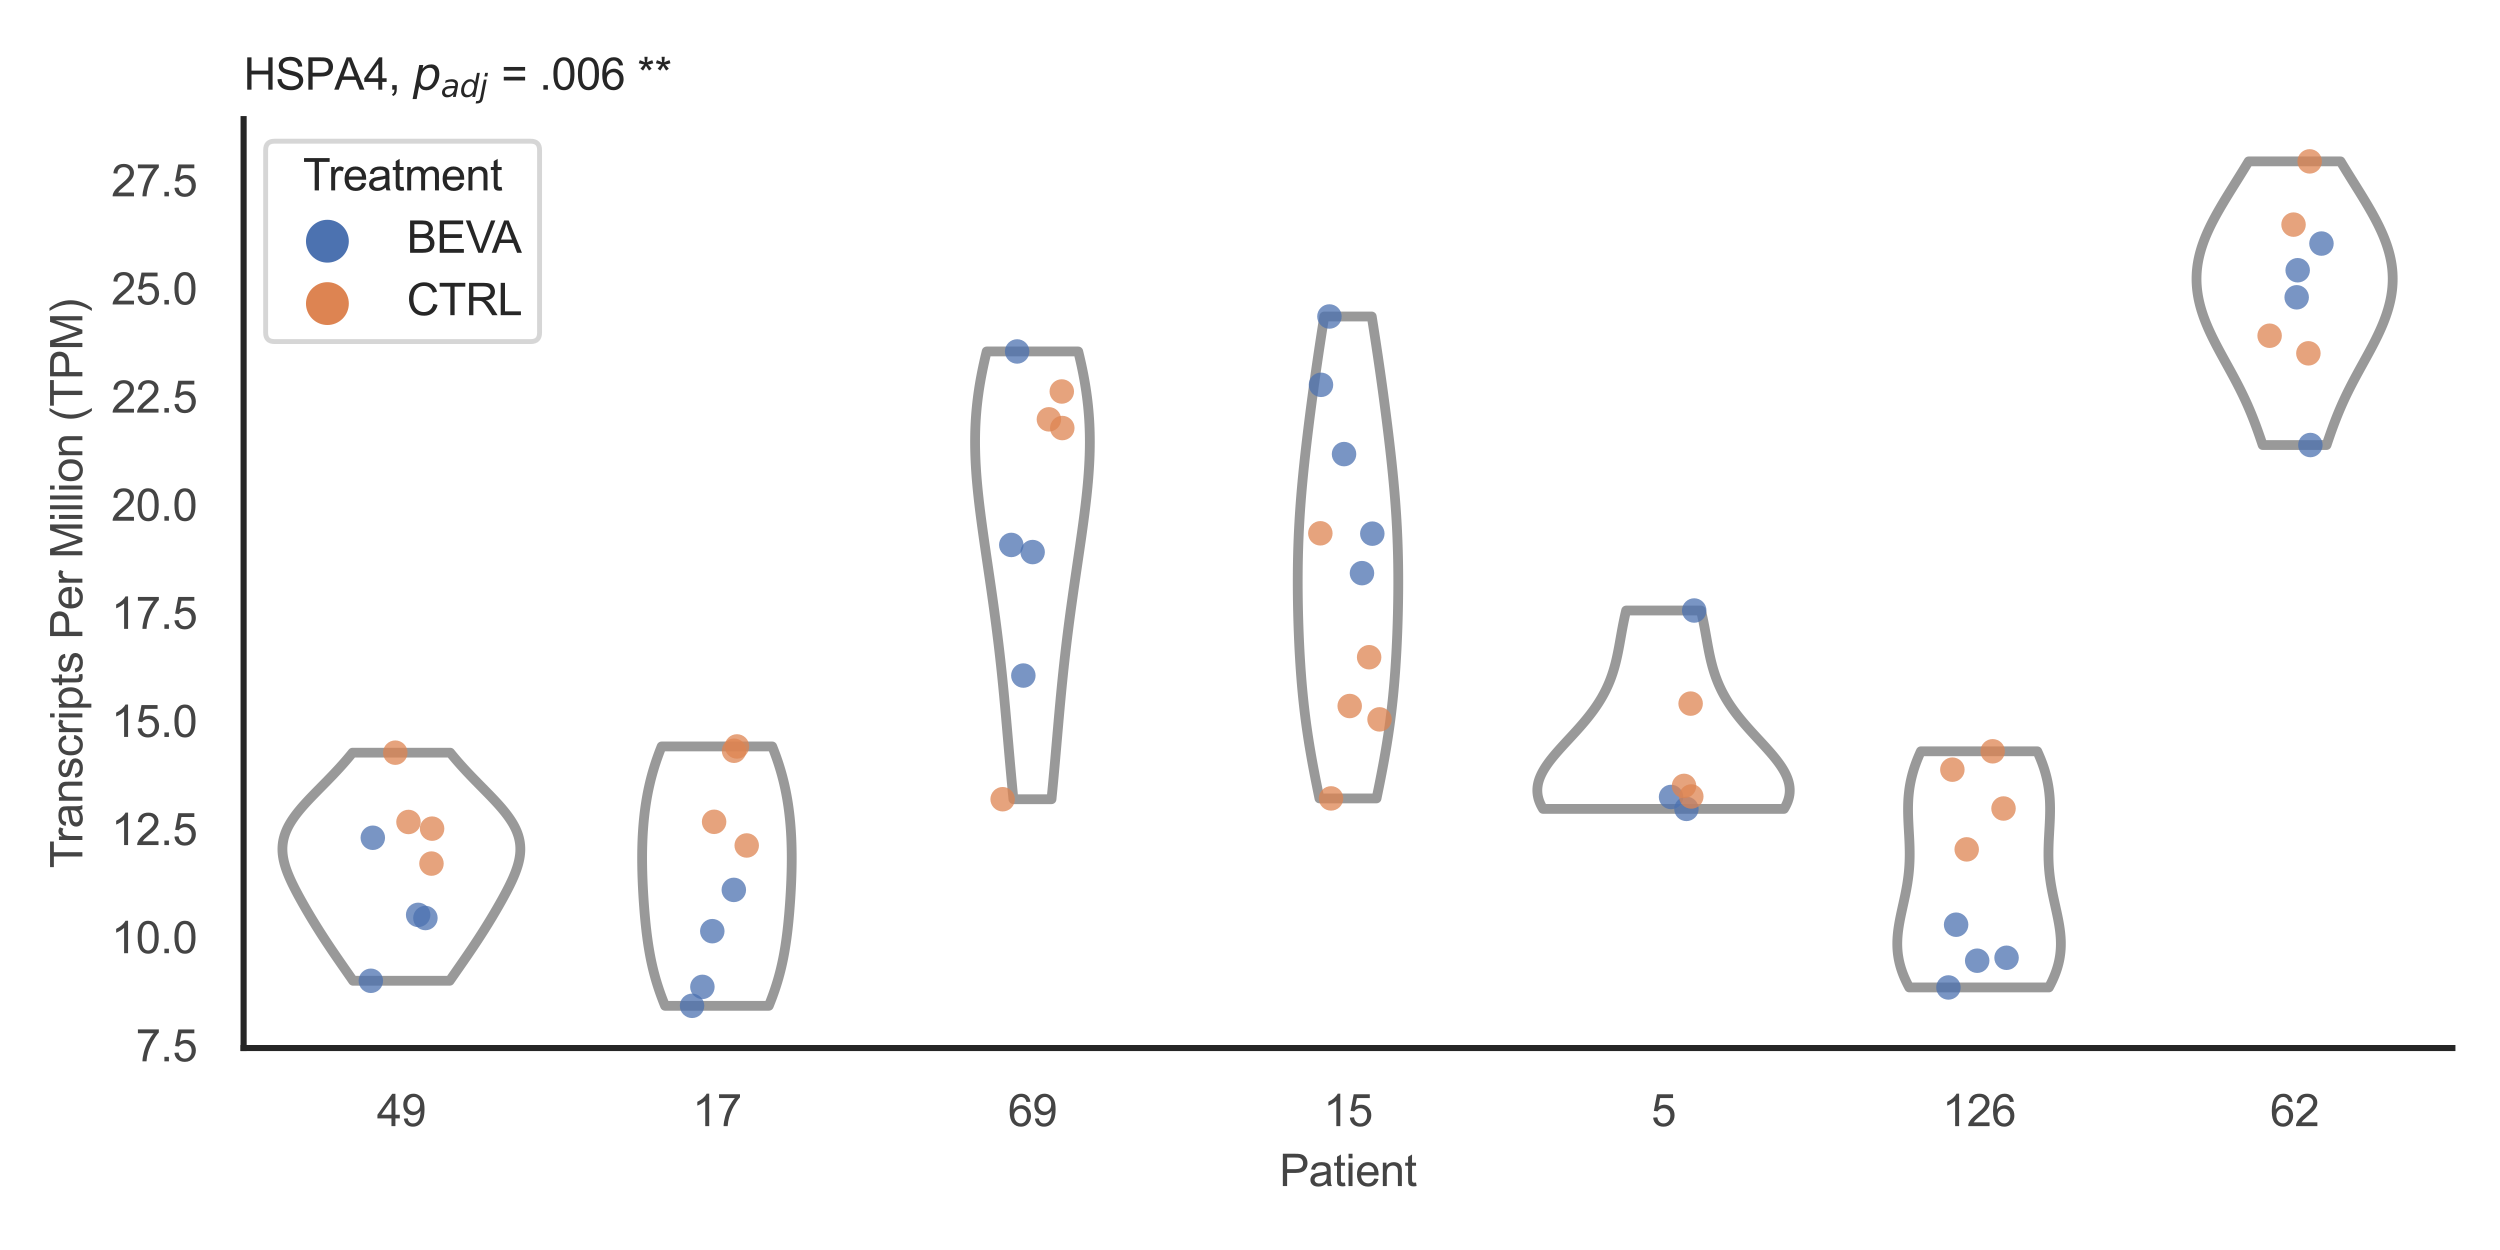 <?xml version="1.0" encoding="utf-8" standalone="no"?>
<!DOCTYPE svg PUBLIC "-//W3C//DTD SVG 1.1//EN"
  "http://www.w3.org/Graphics/SVG/1.1/DTD/svg11.dtd">
<svg xmlns:xlink="http://www.w3.org/1999/xlink" width="510.236pt" height="255.118pt" viewBox="0 0 510.236 255.118" xmlns="http://www.w3.org/2000/svg" version="1.1">
 <defs>
  <style type="text/css">*{stroke-linejoin: round; stroke-linecap: butt}</style>
 </defs>
 <g id="figure_1">
  <g id="patch_1">
   <path d="M 0 255.118 
L 510.236 255.118 
L 510.236 0 
L 0 0 
z
" style="fill: #ffffff"/>
  </g>
  <g id="axes_1">
   <g id="patch_2">
    <path d="M 49.72 213.898 
L 500.516 213.898 
L 500.516 24.32 
L 49.72 24.32 
z
" style="fill: #ffffff"/>
   </g>
   <g id="matplotlib.axis_1">
    <g id="xtick_1">
     <g id="text_1">
      <!-- 49 -->
      <g style="fill: #444444" transform="translate(76.915 229.84)scale(0.09 -0.09)">
       <defs>
        <path id="ArialMT-34" d="M 2069 0 
L 2069 1097 
L 81 1097 
L 81 1613 
L 2172 4581 
L 2631 4581 
L 2631 1613 
L 3250 1613 
L 3250 1097 
L 2631 1097 
L 2631 0 
L 2069 0 
z
M 2069 1613 
L 2069 3678 
L 634 1613 
L 2069 1613 
z
" transform="scale(0.016)"/>
        <path id="ArialMT-39" d="M 350 1059 
L 891 1109 
Q 959 728 1153 556 
Q 1347 384 1650 384 
Q 1909 384 2104 503 
Q 2300 622 2425 820 
Q 2550 1019 2634 1356 
Q 2719 1694 2719 2044 
Q 2719 2081 2716 2156 
Q 2547 1888 2255 1720 
Q 1963 1553 1622 1553 
Q 1053 1553 659 1965 
Q 266 2378 266 3053 
Q 266 3750 677 4175 
Q 1088 4600 1706 4600 
Q 2153 4600 2523 4359 
Q 2894 4119 3086 3673 
Q 3278 3228 3278 2384 
Q 3278 1506 3087 986 
Q 2897 466 2520 194 
Q 2144 -78 1638 -78 
Q 1100 -78 759 220 
Q 419 519 350 1059 
z
M 2653 3081 
Q 2653 3566 2395 3850 
Q 2138 4134 1775 4134 
Q 1400 4134 1122 3828 
Q 844 3522 844 3034 
Q 844 2597 1108 2323 
Q 1372 2050 1759 2050 
Q 2150 2050 2401 2323 
Q 2653 2597 2653 3081 
z
" transform="scale(0.016)"/>
       </defs>
       <use xlink:href="#ArialMT-34"/>
       <use xlink:href="#ArialMT-39" x="55.615"/>
      </g>
     </g>
    </g>
    <g id="xtick_2">
     <g id="text_2">
      <!-- 17 -->
      <g style="fill: #444444" transform="translate(141.314 229.84)scale(0.09 -0.09)">
       <defs>
        <path id="ArialMT-31" d="M 2384 0 
L 1822 0 
L 1822 3584 
Q 1619 3391 1289 3197 
Q 959 3003 697 2906 
L 697 3450 
Q 1169 3672 1522 3987 
Q 1875 4303 2022 4600 
L 2384 4600 
L 2384 0 
z
" transform="scale(0.016)"/>
        <path id="ArialMT-37" d="M 303 3981 
L 303 4522 
L 3269 4522 
L 3269 4084 
Q 2831 3619 2401 2847 
Q 1972 2075 1738 1259 
Q 1569 684 1522 0 
L 944 0 
Q 953 541 1156 1306 
Q 1359 2072 1739 2783 
Q 2119 3494 2547 3981 
L 303 3981 
z
" transform="scale(0.016)"/>
       </defs>
       <use xlink:href="#ArialMT-31"/>
       <use xlink:href="#ArialMT-37" x="55.615"/>
      </g>
     </g>
    </g>
    <g id="xtick_3">
     <g id="text_3">
      <!-- 69 -->
      <g style="fill: #444444" transform="translate(205.714 229.84)scale(0.09 -0.09)">
       <defs>
        <path id="ArialMT-36" d="M 3184 3459 
L 2625 3416 
Q 2550 3747 2413 3897 
Q 2184 4138 1850 4138 
Q 1581 4138 1378 3988 
Q 1113 3794 959 3422 
Q 806 3050 800 2363 
Q 1003 2672 1297 2822 
Q 1591 2972 1913 2972 
Q 2475 2972 2870 2558 
Q 3266 2144 3266 1488 
Q 3266 1056 3080 686 
Q 2894 316 2569 119 
Q 2244 -78 1831 -78 
Q 1128 -78 684 439 
Q 241 956 241 2144 
Q 241 3472 731 4075 
Q 1159 4600 1884 4600 
Q 2425 4600 2770 4297 
Q 3116 3994 3184 3459 
z
M 888 1484 
Q 888 1194 1011 928 
Q 1134 663 1356 523 
Q 1578 384 1822 384 
Q 2178 384 2434 671 
Q 2691 959 2691 1453 
Q 2691 1928 2437 2201 
Q 2184 2475 1800 2475 
Q 1419 2475 1153 2201 
Q 888 1928 888 1484 
z
" transform="scale(0.016)"/>
       </defs>
       <use xlink:href="#ArialMT-36"/>
       <use xlink:href="#ArialMT-39" x="55.615"/>
      </g>
     </g>
    </g>
    <g id="xtick_4">
     <g id="text_4">
      <!-- 15 -->
      <g style="fill: #444444" transform="translate(270.113 229.84)scale(0.09 -0.09)">
       <defs>
        <path id="ArialMT-35" d="M 266 1200 
L 856 1250 
Q 922 819 1161 601 
Q 1400 384 1738 384 
Q 2144 384 2425 690 
Q 2706 997 2706 1503 
Q 2706 1984 2436 2262 
Q 2166 2541 1728 2541 
Q 1456 2541 1237 2417 
Q 1019 2294 894 2097 
L 366 2166 
L 809 4519 
L 3088 4519 
L 3088 3981 
L 1259 3981 
L 1013 2750 
Q 1425 3038 1878 3038 
Q 2478 3038 2890 2622 
Q 3303 2206 3303 1553 
Q 3303 931 2941 478 
Q 2500 -78 1738 -78 
Q 1113 -78 717 272 
Q 322 622 266 1200 
z
" transform="scale(0.016)"/>
       </defs>
       <use xlink:href="#ArialMT-31"/>
       <use xlink:href="#ArialMT-35" x="55.615"/>
      </g>
     </g>
    </g>
    <g id="xtick_5">
     <g id="text_5">
      <!-- 5 -->
      <g style="fill: #444444" transform="translate(337.015 229.84)scale(0.09 -0.09)">
       <use xlink:href="#ArialMT-35"/>
      </g>
     </g>
    </g>
    <g id="xtick_6">
     <g id="text_6">
      <!-- 126 -->
      <g style="fill: #444444" transform="translate(396.41 229.84)scale(0.09 -0.09)">
       <defs>
        <path id="ArialMT-32" d="M 3222 541 
L 3222 0 
L 194 0 
Q 188 203 259 391 
Q 375 700 629 1000 
Q 884 1300 1366 1694 
Q 2113 2306 2375 2664 
Q 2638 3022 2638 3341 
Q 2638 3675 2398 3904 
Q 2159 4134 1775 4134 
Q 1369 4134 1125 3890 
Q 881 3647 878 3216 
L 300 3275 
Q 359 3922 746 4261 
Q 1134 4600 1788 4600 
Q 2447 4600 2831 4234 
Q 3216 3869 3216 3328 
Q 3216 3053 3103 2787 
Q 2991 2522 2730 2228 
Q 2469 1934 1863 1422 
Q 1356 997 1212 845 
Q 1069 694 975 541 
L 3222 541 
z
" transform="scale(0.016)"/>
       </defs>
       <use xlink:href="#ArialMT-31"/>
       <use xlink:href="#ArialMT-32" x="55.615"/>
       <use xlink:href="#ArialMT-36" x="111.23"/>
      </g>
     </g>
    </g>
    <g id="xtick_7">
     <g id="text_7">
      <!-- 62 -->
      <g style="fill: #444444" transform="translate(463.312 229.84)scale(0.09 -0.09)">
       <use xlink:href="#ArialMT-36"/>
       <use xlink:href="#ArialMT-32" x="55.615"/>
      </g>
     </g>
    </g>
    <g id="text_8">
     <!-- Patient -->
     <g style="fill: #444444" transform="translate(261.109 242.071)scale(0.09 -0.09)">
      <defs>
       <path id="ArialMT-50" d="M 494 0 
L 494 4581 
L 2222 4581 
Q 2678 4581 2919 4538 
Q 3256 4481 3484 4323 
Q 3713 4166 3852 3881 
Q 3991 3597 3991 3256 
Q 3991 2672 3619 2267 
Q 3247 1863 2275 1863 
L 1100 1863 
L 1100 0 
L 494 0 
z
M 1100 2403 
L 2284 2403 
Q 2872 2403 3119 2622 
Q 3366 2841 3366 3238 
Q 3366 3525 3220 3729 
Q 3075 3934 2838 4000 
Q 2684 4041 2272 4041 
L 1100 4041 
L 1100 2403 
z
" transform="scale(0.016)"/>
       <path id="ArialMT-61" d="M 2588 409 
Q 2275 144 1986 34 
Q 1697 -75 1366 -75 
Q 819 -75 525 192 
Q 231 459 231 875 
Q 231 1119 342 1320 
Q 453 1522 633 1644 
Q 813 1766 1038 1828 
Q 1203 1872 1538 1913 
Q 2219 1994 2541 2106 
Q 2544 2222 2544 2253 
Q 2544 2597 2384 2738 
Q 2169 2928 1744 2928 
Q 1347 2928 1158 2789 
Q 969 2650 878 2297 
L 328 2372 
Q 403 2725 575 2942 
Q 747 3159 1072 3276 
Q 1397 3394 1825 3394 
Q 2250 3394 2515 3294 
Q 2781 3194 2906 3042 
Q 3031 2891 3081 2659 
Q 3109 2516 3109 2141 
L 3109 1391 
Q 3109 606 3145 398 
Q 3181 191 3288 0 
L 2700 0 
Q 2613 175 2588 409 
z
M 2541 1666 
Q 2234 1541 1622 1453 
Q 1275 1403 1131 1340 
Q 988 1278 909 1158 
Q 831 1038 831 891 
Q 831 666 1001 516 
Q 1172 366 1500 366 
Q 1825 366 2078 508 
Q 2331 650 2450 897 
Q 2541 1088 2541 1459 
L 2541 1666 
z
" transform="scale(0.016)"/>
       <path id="ArialMT-74" d="M 1650 503 
L 1731 6 
Q 1494 -44 1306 -44 
Q 1000 -44 831 53 
Q 663 150 594 308 
Q 525 466 525 972 
L 525 2881 
L 113 2881 
L 113 3319 
L 525 3319 
L 525 4141 
L 1084 4478 
L 1084 3319 
L 1650 3319 
L 1650 2881 
L 1084 2881 
L 1084 941 
Q 1084 700 1114 631 
Q 1144 563 1211 522 
Q 1278 481 1403 481 
Q 1497 481 1650 503 
z
" transform="scale(0.016)"/>
       <path id="ArialMT-69" d="M 425 3934 
L 425 4581 
L 988 4581 
L 988 3934 
L 425 3934 
z
M 425 0 
L 425 3319 
L 988 3319 
L 988 0 
L 425 0 
z
" transform="scale(0.016)"/>
       <path id="ArialMT-65" d="M 2694 1069 
L 3275 997 
Q 3138 488 2766 206 
Q 2394 -75 1816 -75 
Q 1088 -75 661 373 
Q 234 822 234 1631 
Q 234 2469 665 2931 
Q 1097 3394 1784 3394 
Q 2450 3394 2872 2941 
Q 3294 2488 3294 1666 
Q 3294 1616 3291 1516 
L 816 1516 
Q 847 969 1125 678 
Q 1403 388 1819 388 
Q 2128 388 2347 550 
Q 2566 713 2694 1069 
z
M 847 1978 
L 2700 1978 
Q 2663 2397 2488 2606 
Q 2219 2931 1791 2931 
Q 1403 2931 1139 2672 
Q 875 2413 847 1978 
z
" transform="scale(0.016)"/>
       <path id="ArialMT-6e" d="M 422 0 
L 422 3319 
L 928 3319 
L 928 2847 
Q 1294 3394 1984 3394 
Q 2284 3394 2536 3286 
Q 2788 3178 2913 3003 
Q 3038 2828 3088 2588 
Q 3119 2431 3119 2041 
L 3119 0 
L 2556 0 
L 2556 2019 
Q 2556 2363 2490 2533 
Q 2425 2703 2258 2804 
Q 2091 2906 1866 2906 
Q 1506 2906 1245 2678 
Q 984 2450 984 1813 
L 984 0 
L 422 0 
z
" transform="scale(0.016)"/>
      </defs>
      <use xlink:href="#ArialMT-50"/>
      <use xlink:href="#ArialMT-61" x="66.699"/>
      <use xlink:href="#ArialMT-74" x="122.314"/>
      <use xlink:href="#ArialMT-69" x="150.098"/>
      <use xlink:href="#ArialMT-65" x="172.314"/>
      <use xlink:href="#ArialMT-6e" x="227.93"/>
      <use xlink:href="#ArialMT-74" x="283.545"/>
     </g>
    </g>
   </g>
   <g id="matplotlib.axis_2">
    <g id="ytick_1">
     <g id="text_9">
      <!-- 7.5 -->
      <g style="fill: #444444" transform="translate(27.71 216.612)scale(0.09 -0.09)">
       <defs>
        <path id="ArialMT-2e" d="M 581 0 
L 581 641 
L 1222 641 
L 1222 0 
L 581 0 
z
" transform="scale(0.016)"/>
       </defs>
       <use xlink:href="#ArialMT-37"/>
       <use xlink:href="#ArialMT-2e" x="55.615"/>
       <use xlink:href="#ArialMT-35" x="83.398"/>
      </g>
     </g>
    </g>
    <g id="ytick_2">
     <g id="text_10">
      <!-- 10.0 -->
      <g style="fill: #444444" transform="translate(22.705 194.544)scale(0.09 -0.09)">
       <defs>
        <path id="ArialMT-30" d="M 266 2259 
Q 266 3072 433 3567 
Q 600 4063 929 4331 
Q 1259 4600 1759 4600 
Q 2128 4600 2406 4451 
Q 2684 4303 2865 4023 
Q 3047 3744 3150 3342 
Q 3253 2941 3253 2259 
Q 3253 1453 3087 958 
Q 2922 463 2592 192 
Q 2263 -78 1759 -78 
Q 1097 -78 719 397 
Q 266 969 266 2259 
z
M 844 2259 
Q 844 1131 1108 757 
Q 1372 384 1759 384 
Q 2147 384 2411 759 
Q 2675 1134 2675 2259 
Q 2675 3391 2411 3762 
Q 2147 4134 1753 4134 
Q 1366 4134 1134 3806 
Q 844 3388 844 2259 
z
" transform="scale(0.016)"/>
       </defs>
       <use xlink:href="#ArialMT-31"/>
       <use xlink:href="#ArialMT-30" x="55.615"/>
       <use xlink:href="#ArialMT-2e" x="111.23"/>
       <use xlink:href="#ArialMT-30" x="139.014"/>
      </g>
     </g>
    </g>
    <g id="ytick_3">
     <g id="text_11">
      <!-- 12.5 -->
      <g style="fill: #444444" transform="translate(22.705 172.477)scale(0.09 -0.09)">
       <use xlink:href="#ArialMT-31"/>
       <use xlink:href="#ArialMT-32" x="55.615"/>
       <use xlink:href="#ArialMT-2e" x="111.23"/>
       <use xlink:href="#ArialMT-35" x="139.014"/>
      </g>
     </g>
    </g>
    <g id="ytick_4">
     <g id="text_12">
      <!-- 15.0 -->
      <g style="fill: #444444" transform="translate(22.705 150.409)scale(0.09 -0.09)">
       <use xlink:href="#ArialMT-31"/>
       <use xlink:href="#ArialMT-35" x="55.615"/>
       <use xlink:href="#ArialMT-2e" x="111.23"/>
       <use xlink:href="#ArialMT-30" x="139.014"/>
      </g>
     </g>
    </g>
    <g id="ytick_5">
     <g id="text_13">
      <!-- 17.5 -->
      <g style="fill: #444444" transform="translate(22.705 128.342)scale(0.09 -0.09)">
       <use xlink:href="#ArialMT-31"/>
       <use xlink:href="#ArialMT-37" x="55.615"/>
       <use xlink:href="#ArialMT-2e" x="111.23"/>
       <use xlink:href="#ArialMT-35" x="139.014"/>
      </g>
     </g>
    </g>
    <g id="ytick_6">
     <g id="text_14">
      <!-- 20.0 -->
      <g style="fill: #444444" transform="translate(22.705 106.274)scale(0.09 -0.09)">
       <use xlink:href="#ArialMT-32"/>
       <use xlink:href="#ArialMT-30" x="55.615"/>
       <use xlink:href="#ArialMT-2e" x="111.23"/>
       <use xlink:href="#ArialMT-30" x="139.014"/>
      </g>
     </g>
    </g>
    <g id="ytick_7">
     <g id="text_15">
      <!-- 22.5 -->
      <g style="fill: #444444" transform="translate(22.705 84.207)scale(0.09 -0.09)">
       <use xlink:href="#ArialMT-32"/>
       <use xlink:href="#ArialMT-32" x="55.615"/>
       <use xlink:href="#ArialMT-2e" x="111.23"/>
       <use xlink:href="#ArialMT-35" x="139.014"/>
      </g>
     </g>
    </g>
    <g id="ytick_8">
     <g id="text_16">
      <!-- 25.0 -->
      <g style="fill: #444444" transform="translate(22.705 62.139)scale(0.09 -0.09)">
       <use xlink:href="#ArialMT-32"/>
       <use xlink:href="#ArialMT-35" x="55.615"/>
       <use xlink:href="#ArialMT-2e" x="111.23"/>
       <use xlink:href="#ArialMT-30" x="139.014"/>
      </g>
     </g>
    </g>
    <g id="ytick_9">
     <g id="text_17">
      <!-- 27.5 -->
      <g style="fill: #444444" transform="translate(22.705 40.072)scale(0.09 -0.09)">
       <use xlink:href="#ArialMT-32"/>
       <use xlink:href="#ArialMT-37" x="55.615"/>
       <use xlink:href="#ArialMT-2e" x="111.23"/>
       <use xlink:href="#ArialMT-35" x="139.014"/>
      </g>
     </g>
    </g>
    <g id="text_18">
     <!-- Transcripts Per Million (TPM) -->
     <g style="fill: #444444" transform="translate(16.811 177.194)rotate(-90)scale(0.09 -0.09)">
      <defs>
       <path id="ArialMT-54" d="M 1659 0 
L 1659 4041 
L 150 4041 
L 150 4581 
L 3781 4581 
L 3781 4041 
L 2266 4041 
L 2266 0 
L 1659 0 
z
" transform="scale(0.016)"/>
       <path id="ArialMT-72" d="M 416 0 
L 416 3319 
L 922 3319 
L 922 2816 
Q 1116 3169 1280 3281 
Q 1444 3394 1641 3394 
Q 1925 3394 2219 3213 
L 2025 2691 
Q 1819 2813 1613 2813 
Q 1428 2813 1281 2702 
Q 1134 2591 1072 2394 
Q 978 2094 978 1738 
L 978 0 
L 416 0 
z
" transform="scale(0.016)"/>
       <path id="ArialMT-73" d="M 197 991 
L 753 1078 
Q 800 744 1014 566 
Q 1228 388 1613 388 
Q 2000 388 2187 545 
Q 2375 703 2375 916 
Q 2375 1106 2209 1216 
Q 2094 1291 1634 1406 
Q 1016 1563 777 1677 
Q 538 1791 414 1992 
Q 291 2194 291 2438 
Q 291 2659 392 2848 
Q 494 3038 669 3163 
Q 800 3259 1026 3326 
Q 1253 3394 1513 3394 
Q 1903 3394 2198 3281 
Q 2494 3169 2634 2976 
Q 2775 2784 2828 2463 
L 2278 2388 
Q 2241 2644 2061 2787 
Q 1881 2931 1553 2931 
Q 1166 2931 1000 2803 
Q 834 2675 834 2503 
Q 834 2394 903 2306 
Q 972 2216 1119 2156 
Q 1203 2125 1616 2013 
Q 2213 1853 2448 1751 
Q 2684 1650 2818 1456 
Q 2953 1263 2953 975 
Q 2953 694 2789 445 
Q 2625 197 2315 61 
Q 2006 -75 1616 -75 
Q 969 -75 630 194 
Q 291 463 197 991 
z
" transform="scale(0.016)"/>
       <path id="ArialMT-63" d="M 2588 1216 
L 3141 1144 
Q 3050 572 2676 248 
Q 2303 -75 1759 -75 
Q 1078 -75 664 370 
Q 250 816 250 1647 
Q 250 2184 428 2587 
Q 606 2991 970 3192 
Q 1334 3394 1763 3394 
Q 2303 3394 2647 3120 
Q 2991 2847 3088 2344 
L 2541 2259 
Q 2463 2594 2264 2762 
Q 2066 2931 1784 2931 
Q 1359 2931 1093 2626 
Q 828 2322 828 1663 
Q 828 994 1084 691 
Q 1341 388 1753 388 
Q 2084 388 2306 591 
Q 2528 794 2588 1216 
z
" transform="scale(0.016)"/>
       <path id="ArialMT-70" d="M 422 -1272 
L 422 3319 
L 934 3319 
L 934 2888 
Q 1116 3141 1344 3267 
Q 1572 3394 1897 3394 
Q 2322 3394 2647 3175 
Q 2972 2956 3137 2557 
Q 3303 2159 3303 1684 
Q 3303 1175 3120 767 
Q 2938 359 2589 142 
Q 2241 -75 1856 -75 
Q 1575 -75 1351 44 
Q 1128 163 984 344 
L 984 -1272 
L 422 -1272 
z
M 931 1641 
Q 931 1000 1190 694 
Q 1450 388 1819 388 
Q 2194 388 2461 705 
Q 2728 1022 2728 1688 
Q 2728 2322 2467 2637 
Q 2206 2953 1844 2953 
Q 1484 2953 1207 2617 
Q 931 2281 931 1641 
z
" transform="scale(0.016)"/>
       <path id="ArialMT-20" transform="scale(0.016)"/>
       <path id="ArialMT-4d" d="M 475 0 
L 475 4581 
L 1388 4581 
L 2472 1338 
Q 2622 884 2691 659 
Q 2769 909 2934 1394 
L 4031 4581 
L 4847 4581 
L 4847 0 
L 4263 0 
L 4263 3834 
L 2931 0 
L 2384 0 
L 1059 3900 
L 1059 0 
L 475 0 
z
" transform="scale(0.016)"/>
       <path id="ArialMT-6c" d="M 409 0 
L 409 4581 
L 972 4581 
L 972 0 
L 409 0 
z
" transform="scale(0.016)"/>
       <path id="ArialMT-6f" d="M 213 1659 
Q 213 2581 725 3025 
Q 1153 3394 1769 3394 
Q 2453 3394 2887 2945 
Q 3322 2497 3322 1706 
Q 3322 1066 3130 698 
Q 2938 331 2570 128 
Q 2203 -75 1769 -75 
Q 1072 -75 642 372 
Q 213 819 213 1659 
z
M 791 1659 
Q 791 1022 1069 705 
Q 1347 388 1769 388 
Q 2188 388 2466 706 
Q 2744 1025 2744 1678 
Q 2744 2294 2464 2611 
Q 2184 2928 1769 2928 
Q 1347 2928 1069 2612 
Q 791 2297 791 1659 
z
" transform="scale(0.016)"/>
       <path id="ArialMT-28" d="M 1497 -1347 
Q 1031 -759 709 28 
Q 388 816 388 1659 
Q 388 2403 628 3084 
Q 909 3875 1497 4659 
L 1900 4659 
Q 1522 4009 1400 3731 
Q 1209 3300 1100 2831 
Q 966 2247 966 1656 
Q 966 153 1900 -1347 
L 1497 -1347 
z
" transform="scale(0.016)"/>
       <path id="ArialMT-29" d="M 791 -1347 
L 388 -1347 
Q 1322 153 1322 1656 
Q 1322 2244 1188 2822 
Q 1081 3291 891 3722 
Q 769 4003 388 4659 
L 791 4659 
Q 1378 3875 1659 3084 
Q 1900 2403 1900 1659 
Q 1900 816 1576 28 
Q 1253 -759 791 -1347 
z
" transform="scale(0.016)"/>
      </defs>
      <use xlink:href="#ArialMT-54"/>
      <use xlink:href="#ArialMT-72" x="57.334"/>
      <use xlink:href="#ArialMT-61" x="90.635"/>
      <use xlink:href="#ArialMT-6e" x="146.25"/>
      <use xlink:href="#ArialMT-73" x="201.865"/>
      <use xlink:href="#ArialMT-63" x="251.865"/>
      <use xlink:href="#ArialMT-72" x="301.865"/>
      <use xlink:href="#ArialMT-69" x="335.166"/>
      <use xlink:href="#ArialMT-70" x="357.383"/>
      <use xlink:href="#ArialMT-74" x="412.998"/>
      <use xlink:href="#ArialMT-73" x="440.781"/>
      <use xlink:href="#ArialMT-20" x="490.781"/>
      <use xlink:href="#ArialMT-50" x="518.564"/>
      <use xlink:href="#ArialMT-65" x="585.264"/>
      <use xlink:href="#ArialMT-72" x="640.879"/>
      <use xlink:href="#ArialMT-20" x="674.18"/>
      <use xlink:href="#ArialMT-4d" x="701.963"/>
      <use xlink:href="#ArialMT-69" x="785.264"/>
      <use xlink:href="#ArialMT-6c" x="807.48"/>
      <use xlink:href="#ArialMT-6c" x="829.697"/>
      <use xlink:href="#ArialMT-69" x="851.914"/>
      <use xlink:href="#ArialMT-6f" x="874.131"/>
      <use xlink:href="#ArialMT-6e" x="929.746"/>
      <use xlink:href="#ArialMT-20" x="985.361"/>
      <use xlink:href="#ArialMT-28" x="1013.145"/>
      <use xlink:href="#ArialMT-54" x="1046.445"/>
      <use xlink:href="#ArialMT-50" x="1107.529"/>
      <use xlink:href="#ArialMT-4d" x="1174.229"/>
      <use xlink:href="#ArialMT-29" x="1257.529"/>
     </g>
    </g>
   </g>
   <g id="PolyCollection_1">
    <defs>
     <path id="ma5b5149e4c" d="M 91.781 -54.945 
L 72.059 -54.945 
L 71.733 -55.416 
L 71.406 -55.886 
L 71.079 -56.356 
L 70.752 -56.827 
L 70.424 -57.297 
L 70.097 -57.767 
L 69.77 -58.237 
L 69.444 -58.708 
L 69.119 -59.178 
L 68.795 -59.648 
L 68.473 -60.118 
L 68.152 -60.589 
L 67.832 -61.059 
L 67.515 -61.529 
L 67.199 -62 
L 66.886 -62.47 
L 66.575 -62.94 
L 66.266 -63.41 
L 65.96 -63.881 
L 65.656 -64.351 
L 65.355 -64.821 
L 65.057 -65.292 
L 64.761 -65.762 
L 64.468 -66.232 
L 64.178 -66.702 
L 63.89 -67.173 
L 63.605 -67.643 
L 63.323 -68.113 
L 63.043 -68.584 
L 62.766 -69.054 
L 62.491 -69.524 
L 62.22 -69.994 
L 61.951 -70.465 
L 61.685 -70.935 
L 61.421 -71.405 
L 61.162 -71.876 
L 60.905 -72.346 
L 60.653 -72.816 
L 60.405 -73.286 
L 60.162 -73.757 
L 59.925 -74.227 
L 59.693 -74.697 
L 59.469 -75.168 
L 59.253 -75.638 
L 59.045 -76.108 
L 58.847 -76.578 
L 58.659 -77.049 
L 58.484 -77.519 
L 58.322 -77.989 
L 58.174 -78.459 
L 58.042 -78.93 
L 57.926 -79.4 
L 57.829 -79.87 
L 57.75 -80.341 
L 57.692 -80.811 
L 57.655 -81.281 
L 57.641 -81.751 
L 57.649 -82.222 
L 57.682 -82.692 
L 57.739 -83.162 
L 57.821 -83.633 
L 57.929 -84.103 
L 58.062 -84.573 
L 58.221 -85.043 
L 58.405 -85.514 
L 58.614 -85.984 
L 58.848 -86.454 
L 59.106 -86.925 
L 59.388 -87.395 
L 59.691 -87.865 
L 60.015 -88.335 
L 60.36 -88.806 
L 60.722 -89.276 
L 61.102 -89.746 
L 61.498 -90.217 
L 61.907 -90.687 
L 62.329 -91.157 
L 62.761 -91.627 
L 63.203 -92.098 
L 63.652 -92.568 
L 64.107 -93.038 
L 64.566 -93.508 
L 65.028 -93.979 
L 65.492 -94.449 
L 65.955 -94.919 
L 66.418 -95.39 
L 66.878 -95.86 
L 67.334 -96.33 
L 67.787 -96.8 
L 68.235 -97.271 
L 68.676 -97.741 
L 69.112 -98.211 
L 69.541 -98.682 
L 69.963 -99.152 
L 70.377 -99.622 
L 70.783 -100.092 
L 71.182 -100.563 
L 71.573 -101.033 
L 71.956 -101.503 
L 91.883 -101.503 
L 91.883 -101.503 
L 92.266 -101.033 
L 92.657 -100.563 
L 93.056 -100.092 
L 93.463 -99.622 
L 93.877 -99.152 
L 94.299 -98.682 
L 94.727 -98.211 
L 95.163 -97.741 
L 95.605 -97.271 
L 96.052 -96.8 
L 96.505 -96.33 
L 96.962 -95.86 
L 97.422 -95.39 
L 97.884 -94.919 
L 98.348 -94.449 
L 98.811 -93.979 
L 99.273 -93.508 
L 99.733 -93.038 
L 100.187 -92.568 
L 100.636 -92.098 
L 101.078 -91.627 
L 101.511 -91.157 
L 101.932 -90.687 
L 102.342 -90.217 
L 102.737 -89.746 
L 103.117 -89.276 
L 103.48 -88.806 
L 103.824 -88.335 
L 104.149 -87.865 
L 104.452 -87.395 
L 104.733 -86.925 
L 104.991 -86.454 
L 105.225 -85.984 
L 105.434 -85.514 
L 105.619 -85.043 
L 105.778 -84.573 
L 105.911 -84.103 
L 106.018 -83.633 
L 106.101 -83.162 
L 106.158 -82.692 
L 106.19 -82.222 
L 106.199 -81.751 
L 106.184 -81.281 
L 106.147 -80.811 
L 106.089 -80.341 
L 106.011 -79.87 
L 105.913 -79.4 
L 105.798 -78.93 
L 105.665 -78.459 
L 105.517 -77.989 
L 105.355 -77.519 
L 105.18 -77.049 
L 104.993 -76.578 
L 104.795 -76.108 
L 104.587 -75.638 
L 104.37 -75.168 
L 104.146 -74.697 
L 103.915 -74.227 
L 103.677 -73.757 
L 103.434 -73.286 
L 103.186 -72.816 
L 102.934 -72.346 
L 102.678 -71.876 
L 102.418 -71.405 
L 102.155 -70.935 
L 101.889 -70.465 
L 101.62 -69.994 
L 101.348 -69.524 
L 101.074 -69.054 
L 100.796 -68.584 
L 100.517 -68.113 
L 100.234 -67.643 
L 99.949 -67.173 
L 99.662 -66.702 
L 99.371 -66.232 
L 99.078 -65.762 
L 98.783 -65.292 
L 98.484 -64.821 
L 98.183 -64.351 
L 97.88 -63.881 
L 97.574 -63.41 
L 97.265 -62.94 
L 96.954 -62.47 
L 96.64 -62 
L 96.325 -61.529 
L 96.007 -61.059 
L 95.688 -60.589 
L 95.367 -60.118 
L 95.044 -59.648 
L 94.72 -59.178 
L 94.395 -58.708 
L 94.069 -58.237 
L 93.742 -57.767 
L 93.415 -57.297 
L 93.088 -56.827 
L 92.76 -56.356 
L 92.433 -55.886 
L 92.107 -55.416 
L 91.781 -54.945 
z
" style="stroke: #999999; stroke-width: 2"/>
    </defs>
    <g clip-path="url(#p2284fe407f)">
     <use xlink:href="#ma5b5149e4c" x="0" y="255.118" style="fill: #ffffff; stroke: #999999; stroke-width: 2"/>
    </g>
   </g>
   <g id="PolyCollection_2">
    <defs>
     <path id="mfa74bb208b" d="M 156.906 -49.837 
L 135.732 -49.837 
L 135.517 -50.372 
L 135.307 -50.907 
L 135.103 -51.441 
L 134.905 -51.976 
L 134.713 -52.511 
L 134.528 -53.045 
L 134.349 -53.58 
L 134.177 -54.115 
L 134.011 -54.65 
L 133.852 -55.184 
L 133.7 -55.719 
L 133.554 -56.254 
L 133.414 -56.788 
L 133.281 -57.323 
L 133.153 -57.858 
L 133.032 -58.393 
L 132.916 -58.927 
L 132.806 -59.462 
L 132.702 -59.997 
L 132.602 -60.531 
L 132.508 -61.066 
L 132.418 -61.601 
L 132.333 -62.136 
L 132.251 -62.67 
L 132.174 -63.205 
L 132.101 -63.74 
L 132.032 -64.274 
L 131.965 -64.809 
L 131.902 -65.344 
L 131.842 -65.879 
L 131.785 -66.413 
L 131.73 -66.948 
L 131.678 -67.483 
L 131.628 -68.017 
L 131.581 -68.552 
L 131.535 -69.087 
L 131.492 -69.622 
L 131.451 -70.156 
L 131.412 -70.691 
L 131.374 -71.226 
L 131.339 -71.76 
L 131.305 -72.295 
L 131.273 -72.83 
L 131.244 -73.365 
L 131.216 -73.899 
L 131.19 -74.434 
L 131.166 -74.969 
L 131.144 -75.503 
L 131.124 -76.038 
L 131.107 -76.573 
L 131.092 -77.107 
L 131.079 -77.642 
L 131.069 -78.177 
L 131.061 -78.712 
L 131.056 -79.246 
L 131.053 -79.781 
L 131.054 -80.316 
L 131.057 -80.85 
L 131.063 -81.385 
L 131.073 -81.92 
L 131.085 -82.455 
L 131.101 -82.989 
L 131.12 -83.524 
L 131.143 -84.059 
L 131.169 -84.593 
L 131.199 -85.128 
L 131.233 -85.663 
L 131.271 -86.198 
L 131.313 -86.732 
L 131.359 -87.267 
L 131.409 -87.802 
L 131.464 -88.336 
L 131.523 -88.871 
L 131.587 -89.406 
L 131.656 -89.941 
L 131.729 -90.475 
L 131.808 -91.01 
L 131.892 -91.545 
L 131.981 -92.079 
L 132.075 -92.614 
L 132.175 -93.149 
L 132.281 -93.684 
L 132.392 -94.218 
L 132.51 -94.753 
L 132.634 -95.288 
L 132.763 -95.822 
L 132.899 -96.357 
L 133.042 -96.892 
L 133.19 -97.427 
L 133.346 -97.961 
L 133.507 -98.496 
L 133.675 -99.031 
L 133.85 -99.565 
L 134.031 -100.1 
L 134.219 -100.635 
L 134.412 -101.17 
L 134.612 -101.704 
L 134.818 -102.239 
L 135.03 -102.774 
L 157.608 -102.774 
L 157.608 -102.774 
L 157.82 -102.239 
L 158.026 -101.704 
L 158.226 -101.17 
L 158.42 -100.635 
L 158.607 -100.1 
L 158.788 -99.565 
L 158.963 -99.031 
L 159.131 -98.496 
L 159.293 -97.961 
L 159.448 -97.427 
L 159.597 -96.892 
L 159.739 -96.357 
L 159.875 -95.822 
L 160.005 -95.288 
L 160.128 -94.753 
L 160.246 -94.218 
L 160.358 -93.684 
L 160.463 -93.149 
L 160.563 -92.614 
L 160.658 -92.079 
L 160.747 -91.545 
L 160.831 -91.01 
L 160.909 -90.475 
L 160.983 -89.941 
L 161.051 -89.406 
L 161.115 -88.871 
L 161.174 -88.336 
L 161.229 -87.802 
L 161.279 -87.267 
L 161.325 -86.732 
L 161.367 -86.198 
L 161.405 -85.663 
L 161.439 -85.128 
L 161.469 -84.593 
L 161.495 -84.059 
L 161.518 -83.524 
L 161.537 -82.989 
L 161.553 -82.455 
L 161.566 -81.92 
L 161.575 -81.385 
L 161.582 -80.85 
L 161.585 -80.316 
L 161.585 -79.781 
L 161.583 -79.246 
L 161.578 -78.712 
L 161.57 -78.177 
L 161.559 -77.642 
L 161.547 -77.107 
L 161.531 -76.573 
L 161.514 -76.038 
L 161.494 -75.503 
L 161.472 -74.969 
L 161.449 -74.434 
L 161.423 -73.899 
L 161.395 -73.365 
L 161.365 -72.83 
L 161.333 -72.295 
L 161.3 -71.76 
L 161.264 -71.226 
L 161.227 -70.691 
L 161.187 -70.156 
L 161.146 -69.622 
L 161.103 -69.087 
L 161.058 -68.552 
L 161.01 -68.017 
L 160.96 -67.483 
L 160.908 -66.948 
L 160.854 -66.413 
L 160.796 -65.879 
L 160.736 -65.344 
L 160.673 -64.809 
L 160.607 -64.274 
L 160.537 -63.74 
L 160.464 -63.205 
L 160.387 -62.67 
L 160.306 -62.136 
L 160.221 -61.601 
L 160.131 -61.066 
L 160.036 -60.531 
L 159.937 -59.997 
L 159.832 -59.462 
L 159.722 -58.927 
L 159.606 -58.393 
L 159.485 -57.858 
L 159.358 -57.323 
L 159.224 -56.788 
L 159.085 -56.254 
L 158.939 -55.719 
L 158.786 -55.184 
L 158.627 -54.65 
L 158.461 -54.115 
L 158.289 -53.58 
L 158.11 -53.045 
L 157.925 -52.511 
L 157.734 -51.976 
L 157.536 -51.441 
L 157.332 -50.907 
L 157.122 -50.372 
L 156.906 -49.837 
z
" style="stroke: #999999; stroke-width: 2"/>
    </defs>
    <g clip-path="url(#p2284fe407f)">
     <use xlink:href="#mfa74bb208b" x="0" y="255.118" style="fill: #ffffff; stroke: #999999; stroke-width: 2"/>
    </g>
   </g>
   <g id="PolyCollection_3">
    <defs>
     <path id="ma3ecbb9ced" d="M 214.606 -92.002 
L 206.831 -92.002 
L 206.741 -92.925 
L 206.652 -93.848 
L 206.564 -94.771 
L 206.478 -95.694 
L 206.392 -96.617 
L 206.308 -97.54 
L 206.224 -98.463 
L 206.141 -99.386 
L 206.06 -100.309 
L 205.978 -101.233 
L 205.897 -102.156 
L 205.817 -103.079 
L 205.737 -104.002 
L 205.656 -104.925 
L 205.576 -105.848 
L 205.496 -106.771 
L 205.414 -107.694 
L 205.333 -108.617 
L 205.25 -109.54 
L 205.167 -110.463 
L 205.082 -111.386 
L 204.996 -112.309 
L 204.909 -113.232 
L 204.82 -114.156 
L 204.73 -115.079 
L 204.638 -116.002 
L 204.544 -116.925 
L 204.448 -117.848 
L 204.35 -118.771 
L 204.249 -119.694 
L 204.147 -120.617 
L 204.043 -121.54 
L 203.936 -122.463 
L 203.827 -123.386 
L 203.716 -124.309 
L 203.602 -125.232 
L 203.486 -126.155 
L 203.369 -127.079 
L 203.249 -128.002 
L 203.127 -128.925 
L 203.003 -129.848 
L 202.878 -130.771 
L 202.751 -131.694 
L 202.622 -132.617 
L 202.491 -133.54 
L 202.36 -134.463 
L 202.227 -135.386 
L 202.093 -136.309 
L 201.959 -137.232 
L 201.823 -138.155 
L 201.688 -139.078 
L 201.552 -140.002 
L 201.416 -140.925 
L 201.28 -141.848 
L 201.145 -142.771 
L 201.01 -143.694 
L 200.877 -144.617 
L 200.745 -145.54 
L 200.615 -146.463 
L 200.487 -147.386 
L 200.361 -148.309 
L 200.238 -149.232 
L 200.118 -150.155 
L 200.002 -151.078 
L 199.89 -152.001 
L 199.782 -152.924 
L 199.68 -153.848 
L 199.582 -154.771 
L 199.491 -155.694 
L 199.406 -156.617 
L 199.327 -157.54 
L 199.256 -158.463 
L 199.193 -159.386 
L 199.139 -160.309 
L 199.093 -161.232 
L 199.057 -162.155 
L 199.03 -163.078 
L 199.013 -164.001 
L 199.007 -164.924 
L 199.013 -165.847 
L 199.029 -166.771 
L 199.057 -167.694 
L 199.097 -168.617 
L 199.15 -169.54 
L 199.214 -170.463 
L 199.291 -171.386 
L 199.381 -172.309 
L 199.483 -173.232 
L 199.597 -174.155 
L 199.724 -175.078 
L 199.863 -176.001 
L 200.014 -176.924 
L 200.177 -177.847 
L 200.351 -178.77 
L 200.536 -179.694 
L 200.731 -180.617 
L 200.936 -181.54 
L 201.15 -182.463 
L 201.373 -183.386 
L 220.064 -183.386 
L 220.064 -183.386 
L 220.287 -182.463 
L 220.501 -181.54 
L 220.707 -180.617 
L 220.902 -179.694 
L 221.087 -178.77 
L 221.26 -177.847 
L 221.423 -176.924 
L 221.574 -176.001 
L 221.713 -175.078 
L 221.84 -174.155 
L 221.954 -173.232 
L 222.057 -172.309 
L 222.146 -171.386 
L 222.223 -170.463 
L 222.288 -169.54 
L 222.34 -168.617 
L 222.38 -167.694 
L 222.408 -166.771 
L 222.425 -165.847 
L 222.43 -164.924 
L 222.424 -164.001 
L 222.407 -163.078 
L 222.381 -162.155 
L 222.344 -161.232 
L 222.298 -160.309 
L 222.244 -159.386 
L 222.181 -158.463 
L 222.11 -157.54 
L 222.032 -156.617 
L 221.947 -155.694 
L 221.855 -154.771 
L 221.758 -153.848 
L 221.655 -152.924 
L 221.547 -152.001 
L 221.435 -151.078 
L 221.319 -150.155 
L 221.199 -149.232 
L 221.076 -148.309 
L 220.95 -147.386 
L 220.822 -146.463 
L 220.692 -145.54 
L 220.56 -144.617 
L 220.427 -143.694 
L 220.292 -142.771 
L 220.157 -141.848 
L 220.022 -140.925 
L 219.886 -140.002 
L 219.75 -139.078 
L 219.614 -138.155 
L 219.479 -137.232 
L 219.344 -136.309 
L 219.21 -135.386 
L 219.077 -134.463 
L 218.946 -133.54 
L 218.816 -132.617 
L 218.687 -131.694 
L 218.559 -130.771 
L 218.434 -129.848 
L 218.31 -128.925 
L 218.188 -128.002 
L 218.069 -127.079 
L 217.951 -126.155 
L 217.835 -125.232 
L 217.722 -124.309 
L 217.611 -123.386 
L 217.502 -122.463 
L 217.395 -121.54 
L 217.29 -120.617 
L 217.188 -119.694 
L 217.088 -118.771 
L 216.99 -117.848 
L 216.894 -116.925 
L 216.8 -116.002 
L 216.707 -115.079 
L 216.617 -114.156 
L 216.528 -113.232 
L 216.441 -112.309 
L 216.355 -111.386 
L 216.271 -110.463 
L 216.187 -109.54 
L 216.105 -108.617 
L 216.023 -107.694 
L 215.942 -106.771 
L 215.861 -105.848 
L 215.781 -104.925 
L 215.701 -104.002 
L 215.62 -103.079 
L 215.54 -102.156 
L 215.459 -101.233 
L 215.378 -100.309 
L 215.296 -99.386 
L 215.213 -98.463 
L 215.13 -97.54 
L 215.045 -96.617 
L 214.96 -95.694 
L 214.873 -94.771 
L 214.785 -93.848 
L 214.696 -92.925 
L 214.606 -92.002 
z
" style="stroke: #999999; stroke-width: 2"/>
    </defs>
    <g clip-path="url(#p2284fe407f)">
     <use xlink:href="#ma3ecbb9ced" x="0" y="255.118" style="fill: #ffffff; stroke: #999999; stroke-width: 2"/>
    </g>
   </g>
   <g id="PolyCollection_4">
    <defs>
     <path id="m25c9c48fd2" d="M 280.945 -92.167 
L 269.291 -92.167 
L 269.086 -93.161 
L 268.884 -94.154 
L 268.684 -95.148 
L 268.486 -96.141 
L 268.293 -97.135 
L 268.103 -98.128 
L 267.917 -99.122 
L 267.737 -100.115 
L 267.561 -101.109 
L 267.391 -102.102 
L 267.226 -103.096 
L 267.067 -104.089 
L 266.914 -105.083 
L 266.768 -106.076 
L 266.627 -107.07 
L 266.493 -108.063 
L 266.366 -109.057 
L 266.245 -110.05 
L 266.13 -111.044 
L 266.022 -112.037 
L 265.919 -113.031 
L 265.823 -114.024 
L 265.732 -115.018 
L 265.647 -116.011 
L 265.568 -117.005 
L 265.493 -117.998 
L 265.424 -118.992 
L 265.36 -119.985 
L 265.3 -120.979 
L 265.244 -121.972 
L 265.192 -122.966 
L 265.145 -123.959 
L 265.101 -124.953 
L 265.061 -125.946 
L 265.025 -126.94 
L 264.992 -127.933 
L 264.963 -128.927 
L 264.937 -129.92 
L 264.915 -130.914 
L 264.896 -131.907 
L 264.881 -132.901 
L 264.869 -133.894 
L 264.862 -134.888 
L 264.858 -135.881 
L 264.858 -136.875 
L 264.862 -137.868 
L 264.87 -138.862 
L 264.882 -139.855 
L 264.899 -140.849 
L 264.921 -141.842 
L 264.947 -142.836 
L 264.978 -143.829 
L 265.014 -144.823 
L 265.055 -145.816 
L 265.101 -146.81 
L 265.151 -147.803 
L 265.207 -148.797 
L 265.267 -149.79 
L 265.332 -150.784 
L 265.402 -151.777 
L 265.476 -152.771 
L 265.555 -153.764 
L 265.638 -154.758 
L 265.725 -155.751 
L 265.816 -156.745 
L 265.91 -157.738 
L 266.008 -158.732 
L 266.11 -159.725 
L 266.215 -160.719 
L 266.322 -161.712 
L 266.432 -162.706 
L 266.545 -163.699 
L 266.66 -164.693 
L 266.778 -165.686 
L 266.897 -166.68 
L 267.019 -167.673 
L 267.142 -168.667 
L 267.267 -169.66 
L 267.394 -170.654 
L 267.523 -171.647 
L 267.653 -172.641 
L 267.785 -173.634 
L 267.918 -174.628 
L 268.054 -175.621 
L 268.19 -176.615 
L 268.329 -177.608 
L 268.469 -178.602 
L 268.61 -179.595 
L 268.754 -180.589 
L 268.899 -181.582 
L 269.045 -182.576 
L 269.194 -183.569 
L 269.344 -184.563 
L 269.495 -185.556 
L 269.648 -186.55 
L 269.802 -187.543 
L 269.957 -188.537 
L 270.114 -189.53 
L 270.271 -190.524 
L 279.965 -190.524 
L 279.965 -190.524 
L 280.122 -189.53 
L 280.279 -188.537 
L 280.434 -187.543 
L 280.588 -186.55 
L 280.741 -185.556 
L 280.893 -184.563 
L 281.042 -183.569 
L 281.191 -182.576 
L 281.337 -181.582 
L 281.482 -180.589 
L 281.626 -179.595 
L 281.767 -178.602 
L 281.907 -177.608 
L 282.046 -176.615 
L 282.183 -175.621 
L 282.318 -174.628 
L 282.451 -173.634 
L 282.583 -172.641 
L 282.713 -171.647 
L 282.842 -170.654 
L 282.969 -169.66 
L 283.094 -168.667 
L 283.218 -167.673 
L 283.339 -166.68 
L 283.459 -165.686 
L 283.576 -164.693 
L 283.691 -163.699 
L 283.804 -162.706 
L 283.914 -161.712 
L 284.022 -160.719 
L 284.126 -159.725 
L 284.228 -158.732 
L 284.326 -157.738 
L 284.421 -156.745 
L 284.511 -155.751 
L 284.599 -154.758 
L 284.681 -153.764 
L 284.76 -152.771 
L 284.834 -151.777 
L 284.904 -150.784 
L 284.969 -149.79 
L 285.03 -148.797 
L 285.085 -147.803 
L 285.136 -146.81 
L 285.181 -145.816 
L 285.222 -144.823 
L 285.258 -143.829 
L 285.289 -142.836 
L 285.315 -141.842 
L 285.337 -140.849 
L 285.354 -139.855 
L 285.366 -138.862 
L 285.375 -137.868 
L 285.379 -136.875 
L 285.379 -135.881 
L 285.375 -134.888 
L 285.367 -133.894 
L 285.355 -132.901 
L 285.34 -131.907 
L 285.321 -130.914 
L 285.299 -129.92 
L 285.273 -128.927 
L 285.244 -127.933 
L 285.211 -126.94 
L 285.175 -125.946 
L 285.135 -124.953 
L 285.091 -123.959 
L 285.044 -122.966 
L 284.992 -121.972 
L 284.937 -120.979 
L 284.877 -119.985 
L 284.812 -118.992 
L 284.743 -117.998 
L 284.668 -117.005 
L 284.589 -116.011 
L 284.504 -115.018 
L 284.413 -114.024 
L 284.317 -113.031 
L 284.214 -112.037 
L 284.106 -111.044 
L 283.991 -110.05 
L 283.87 -109.057 
L 283.743 -108.063 
L 283.609 -107.07 
L 283.469 -106.076 
L 283.322 -105.083 
L 283.169 -104.089 
L 283.01 -103.096 
L 282.846 -102.102 
L 282.675 -101.109 
L 282.5 -100.115 
L 282.319 -99.122 
L 282.133 -98.128 
L 281.943 -97.135 
L 281.75 -96.141 
L 281.553 -95.148 
L 281.353 -94.154 
L 281.15 -93.161 
L 280.945 -92.167 
z
" style="stroke: #999999; stroke-width: 2"/>
    </defs>
    <g clip-path="url(#p2284fe407f)">
     <use xlink:href="#m25c9c48fd2" x="0" y="255.118" style="fill: #ffffff; stroke: #999999; stroke-width: 2"/>
    </g>
   </g>
   <g id="PolyCollection_5">
    <defs>
     <path id="mf4922f3ad6" d="M 364.11 -90.029 
L 314.925 -90.029 
L 314.687 -90.438 
L 314.475 -90.847 
L 314.29 -91.256 
L 314.132 -91.665 
L 314.002 -92.074 
L 313.9 -92.483 
L 313.825 -92.892 
L 313.778 -93.301 
L 313.758 -93.71 
L 313.765 -94.119 
L 313.799 -94.528 
L 313.86 -94.937 
L 313.945 -95.346 
L 314.056 -95.755 
L 314.191 -96.164 
L 314.35 -96.573 
L 314.53 -96.981 
L 314.732 -97.39 
L 314.954 -97.799 
L 315.196 -98.208 
L 315.455 -98.617 
L 315.731 -99.026 
L 316.022 -99.435 
L 316.328 -99.844 
L 316.647 -100.253 
L 316.977 -100.662 
L 317.318 -101.071 
L 317.667 -101.48 
L 318.025 -101.889 
L 318.389 -102.298 
L 318.758 -102.707 
L 319.131 -103.116 
L 319.507 -103.525 
L 319.885 -103.934 
L 320.263 -104.342 
L 320.641 -104.751 
L 321.018 -105.16 
L 321.392 -105.569 
L 321.763 -105.978 
L 322.13 -106.387 
L 322.493 -106.796 
L 322.849 -107.205 
L 323.2 -107.614 
L 323.544 -108.023 
L 323.88 -108.432 
L 324.209 -108.841 
L 324.53 -109.25 
L 324.842 -109.659 
L 325.146 -110.068 
L 325.44 -110.477 
L 325.725 -110.886 
L 326.001 -111.295 
L 326.267 -111.703 
L 326.524 -112.112 
L 326.771 -112.521 
L 327.008 -112.93 
L 327.236 -113.339 
L 327.455 -113.748 
L 327.664 -114.157 
L 327.864 -114.566 
L 328.055 -114.975 
L 328.238 -115.384 
L 328.412 -115.793 
L 328.577 -116.202 
L 328.735 -116.611 
L 328.885 -117.02 
L 329.027 -117.429 
L 329.163 -117.838 
L 329.291 -118.247 
L 329.414 -118.656 
L 329.53 -119.065 
L 329.64 -119.473 
L 329.746 -119.882 
L 329.846 -120.291 
L 329.942 -120.7 
L 330.033 -121.109 
L 330.121 -121.518 
L 330.206 -121.927 
L 330.287 -122.336 
L 330.367 -122.745 
L 330.444 -123.154 
L 330.519 -123.563 
L 330.593 -123.972 
L 330.666 -124.381 
L 330.739 -124.79 
L 330.811 -125.199 
L 330.884 -125.608 
L 330.957 -126.017 
L 331.031 -126.426 
L 331.106 -126.834 
L 331.183 -127.243 
L 331.262 -127.652 
L 331.343 -128.061 
L 331.426 -128.47 
L 331.512 -128.879 
L 331.6 -129.288 
L 331.692 -129.697 
L 331.787 -130.106 
L 331.885 -130.515 
L 347.15 -130.515 
L 347.15 -130.515 
L 347.248 -130.106 
L 347.343 -129.697 
L 347.435 -129.288 
L 347.523 -128.879 
L 347.609 -128.47 
L 347.692 -128.061 
L 347.773 -127.652 
L 347.852 -127.243 
L 347.929 -126.834 
L 348.004 -126.426 
L 348.078 -126.017 
L 348.151 -125.608 
L 348.224 -125.199 
L 348.297 -124.79 
L 348.369 -124.381 
L 348.442 -123.972 
L 348.516 -123.563 
L 348.592 -123.154 
L 348.669 -122.745 
L 348.748 -122.336 
L 348.829 -121.927 
L 348.914 -121.518 
L 349.002 -121.109 
L 349.094 -120.7 
L 349.189 -120.291 
L 349.29 -119.882 
L 349.395 -119.473 
L 349.505 -119.065 
L 349.621 -118.656 
L 349.744 -118.247 
L 349.872 -117.838 
L 350.008 -117.429 
L 350.15 -117.02 
L 350.3 -116.611 
L 350.458 -116.202 
L 350.623 -115.793 
L 350.797 -115.384 
L 350.98 -114.975 
L 351.171 -114.566 
L 351.371 -114.157 
L 351.58 -113.748 
L 351.799 -113.339 
L 352.027 -112.93 
L 352.264 -112.521 
L 352.512 -112.112 
L 352.768 -111.703 
L 353.034 -111.295 
L 353.31 -110.886 
L 353.595 -110.477 
L 353.89 -110.068 
L 354.193 -109.659 
L 354.505 -109.25 
L 354.826 -108.841 
L 355.155 -108.432 
L 355.491 -108.023 
L 355.835 -107.614 
L 356.186 -107.205 
L 356.543 -106.796 
L 356.905 -106.387 
L 357.272 -105.978 
L 357.643 -105.569 
L 358.017 -105.16 
L 358.394 -104.751 
L 358.772 -104.342 
L 359.15 -103.934 
L 359.528 -103.525 
L 359.904 -103.116 
L 360.277 -102.707 
L 360.647 -102.298 
L 361.01 -101.889 
L 361.368 -101.48 
L 361.718 -101.071 
L 362.058 -100.662 
L 362.388 -100.253 
L 362.707 -99.844 
L 363.013 -99.435 
L 363.304 -99.026 
L 363.58 -98.617 
L 363.84 -98.208 
L 364.081 -97.799 
L 364.303 -97.39 
L 364.505 -96.981 
L 364.686 -96.573 
L 364.844 -96.164 
L 364.979 -95.755 
L 365.09 -95.346 
L 365.176 -94.937 
L 365.236 -94.528 
L 365.27 -94.119 
L 365.277 -93.71 
L 365.258 -93.301 
L 365.21 -92.892 
L 365.136 -92.483 
L 365.033 -92.074 
L 364.903 -91.665 
L 364.745 -91.256 
L 364.56 -90.847 
L 364.348 -90.438 
L 364.11 -90.029 
z
" style="stroke: #999999; stroke-width: 2"/>
    </defs>
    <g clip-path="url(#p2284fe407f)">
     <use xlink:href="#mf4922f3ad6" x="0" y="255.118" style="fill: #ffffff; stroke: #999999; stroke-width: 2"/>
    </g>
   </g>
   <g id="PolyCollection_6">
    <defs>
     <path id="m4d465a8cf0" d="M 418.167 -53.583 
L 389.667 -53.583 
L 389.409 -54.07 
L 389.164 -54.557 
L 388.932 -55.044 
L 388.714 -55.531 
L 388.51 -56.017 
L 388.32 -56.504 
L 388.146 -56.991 
L 387.986 -57.478 
L 387.842 -57.965 
L 387.713 -58.452 
L 387.599 -58.939 
L 387.501 -59.425 
L 387.418 -59.912 
L 387.35 -60.399 
L 387.297 -60.886 
L 387.259 -61.373 
L 387.235 -61.86 
L 387.224 -62.347 
L 387.226 -62.833 
L 387.241 -63.32 
L 387.268 -63.807 
L 387.307 -64.294 
L 387.355 -64.781 
L 387.414 -65.268 
L 387.481 -65.755 
L 387.556 -66.241 
L 387.638 -66.728 
L 387.727 -67.215 
L 387.821 -67.702 
L 387.92 -68.189 
L 388.022 -68.676 
L 388.127 -69.163 
L 388.234 -69.649 
L 388.341 -70.136 
L 388.449 -70.623 
L 388.556 -71.11 
L 388.662 -71.597 
L 388.766 -72.084 
L 388.867 -72.571 
L 388.964 -73.057 
L 389.058 -73.544 
L 389.146 -74.031 
L 389.23 -74.518 
L 389.308 -75.005 
L 389.381 -75.492 
L 389.447 -75.979 
L 389.507 -76.465 
L 389.561 -76.952 
L 389.608 -77.439 
L 389.648 -77.926 
L 389.682 -78.413 
L 389.709 -78.9 
L 389.73 -79.387 
L 389.744 -79.873 
L 389.753 -80.36 
L 389.756 -80.847 
L 389.753 -81.334 
L 389.746 -81.821 
L 389.735 -82.308 
L 389.719 -82.795 
L 389.7 -83.281 
L 389.678 -83.768 
L 389.654 -84.255 
L 389.629 -84.742 
L 389.602 -85.229 
L 389.575 -85.716 
L 389.548 -86.203 
L 389.522 -86.689 
L 389.498 -87.176 
L 389.476 -87.663 
L 389.456 -88.15 
L 389.441 -88.637 
L 389.43 -89.124 
L 389.423 -89.611 
L 389.423 -90.097 
L 389.428 -90.584 
L 389.44 -91.071 
L 389.459 -91.558 
L 389.485 -92.045 
L 389.52 -92.532 
L 389.564 -93.019 
L 389.616 -93.505 
L 389.678 -93.992 
L 389.749 -94.479 
L 389.83 -94.966 
L 389.921 -95.453 
L 390.023 -95.94 
L 390.135 -96.427 
L 390.257 -96.913 
L 390.39 -97.4 
L 390.533 -97.887 
L 390.686 -98.374 
L 390.85 -98.861 
L 391.024 -99.348 
L 391.207 -99.835 
L 391.4 -100.321 
L 391.603 -100.808 
L 391.814 -101.295 
L 392.034 -101.782 
L 415.8 -101.782 
L 415.8 -101.782 
L 416.02 -101.295 
L 416.231 -100.808 
L 416.434 -100.321 
L 416.627 -99.835 
L 416.81 -99.348 
L 416.984 -98.861 
L 417.148 -98.374 
L 417.301 -97.887 
L 417.444 -97.4 
L 417.577 -96.913 
L 417.699 -96.427 
L 417.811 -95.94 
L 417.913 -95.453 
L 418.004 -94.966 
L 418.085 -94.479 
L 418.156 -93.992 
L 418.218 -93.505 
L 418.27 -93.019 
L 418.314 -92.532 
L 418.349 -92.045 
L 418.375 -91.558 
L 418.394 -91.071 
L 418.406 -90.584 
L 418.412 -90.097 
L 418.411 -89.611 
L 418.404 -89.124 
L 418.393 -88.637 
L 418.378 -88.15 
L 418.359 -87.663 
L 418.336 -87.176 
L 418.312 -86.689 
L 418.286 -86.203 
L 418.259 -85.716 
L 418.232 -85.229 
L 418.206 -84.742 
L 418.18 -84.255 
L 418.156 -83.768 
L 418.134 -83.281 
L 418.115 -82.795 
L 418.099 -82.308 
L 418.088 -81.821 
L 418.081 -81.334 
L 418.078 -80.847 
L 418.081 -80.36 
L 418.09 -79.873 
L 418.105 -79.387 
L 418.125 -78.9 
L 418.152 -78.413 
L 418.186 -77.926 
L 418.226 -77.439 
L 418.273 -76.952 
L 418.327 -76.465 
L 418.387 -75.979 
L 418.453 -75.492 
L 418.526 -75.005 
L 418.604 -74.518 
L 418.688 -74.031 
L 418.776 -73.544 
L 418.87 -73.057 
L 418.967 -72.571 
L 419.068 -72.084 
L 419.172 -71.597 
L 419.278 -71.11 
L 419.385 -70.623 
L 419.493 -70.136 
L 419.6 -69.649 
L 419.707 -69.163 
L 419.812 -68.676 
L 419.914 -68.189 
L 420.013 -67.702 
L 420.107 -67.215 
L 420.196 -66.728 
L 420.278 -66.241 
L 420.353 -65.755 
L 420.421 -65.268 
L 420.479 -64.781 
L 420.527 -64.294 
L 420.566 -63.807 
L 420.593 -63.32 
L 420.608 -62.833 
L 420.61 -62.347 
L 420.6 -61.86 
L 420.575 -61.373 
L 420.537 -60.886 
L 420.484 -60.399 
L 420.416 -59.912 
L 420.333 -59.425 
L 420.235 -58.939 
L 420.122 -58.452 
L 419.993 -57.965 
L 419.848 -57.478 
L 419.688 -56.991 
L 419.514 -56.504 
L 419.324 -56.017 
L 419.12 -55.531 
L 418.902 -55.044 
L 418.67 -54.557 
L 418.425 -54.07 
L 418.167 -53.583 
z
" style="stroke: #999999; stroke-width: 2"/>
    </defs>
    <g clip-path="url(#p2284fe407f)">
     <use xlink:href="#m4d465a8cf0" x="0" y="255.118" style="fill: #ffffff; stroke: #999999; stroke-width: 2"/>
    </g>
   </g>
   <g id="PolyCollection_7">
    <defs>
     <path id="m77c9babf5c" d="M 474.841 -164.292 
L 461.792 -164.292 
L 461.596 -164.876 
L 461.398 -165.461 
L 461.197 -166.046 
L 460.992 -166.631 
L 460.785 -167.215 
L 460.573 -167.8 
L 460.357 -168.385 
L 460.136 -168.969 
L 459.91 -169.554 
L 459.679 -170.139 
L 459.442 -170.724 
L 459.199 -171.308 
L 458.95 -171.893 
L 458.694 -172.478 
L 458.432 -173.063 
L 458.163 -173.647 
L 457.888 -174.232 
L 457.606 -174.817 
L 457.318 -175.402 
L 457.025 -175.986 
L 456.726 -176.571 
L 456.422 -177.156 
L 456.113 -177.741 
L 455.8 -178.325 
L 455.484 -178.91 
L 455.165 -179.495 
L 454.844 -180.08 
L 454.522 -180.664 
L 454.199 -181.249 
L 453.877 -181.834 
L 453.557 -182.419 
L 453.238 -183.003 
L 452.923 -183.588 
L 452.611 -184.173 
L 452.305 -184.757 
L 452.004 -185.342 
L 451.71 -185.927 
L 451.423 -186.512 
L 451.145 -187.096 
L 450.876 -187.681 
L 450.617 -188.266 
L 450.368 -188.851 
L 450.131 -189.435 
L 449.906 -190.02 
L 449.693 -190.605 
L 449.494 -191.19 
L 449.308 -191.774 
L 449.137 -192.359 
L 448.98 -192.944 
L 448.839 -193.529 
L 448.713 -194.113 
L 448.603 -194.698 
L 448.51 -195.283 
L 448.433 -195.868 
L 448.373 -196.452 
L 448.33 -197.037 
L 448.304 -197.622 
L 448.295 -198.207 
L 448.305 -198.791 
L 448.331 -199.376 
L 448.375 -199.961 
L 448.437 -200.546 
L 448.516 -201.13 
L 448.613 -201.715 
L 448.726 -202.3 
L 448.856 -202.884 
L 449.003 -203.469 
L 449.166 -204.054 
L 449.345 -204.639 
L 449.54 -205.223 
L 449.749 -205.808 
L 449.973 -206.393 
L 450.21 -206.978 
L 450.461 -207.562 
L 450.725 -208.147 
L 451 -208.732 
L 451.286 -209.317 
L 451.583 -209.901 
L 451.89 -210.486 
L 452.205 -211.071 
L 452.529 -211.656 
L 452.86 -212.24 
L 453.198 -212.825 
L 453.542 -213.41 
L 453.89 -213.995 
L 454.244 -214.579 
L 454.6 -215.164 
L 454.96 -215.749 
L 455.322 -216.334 
L 455.686 -216.918 
L 456.05 -217.503 
L 456.415 -218.088 
L 456.78 -218.672 
L 457.144 -219.257 
L 457.507 -219.842 
L 457.868 -220.427 
L 458.227 -221.011 
L 458.583 -221.596 
L 458.936 -222.181 
L 477.697 -222.181 
L 477.697 -222.181 
L 478.05 -221.596 
L 478.406 -221.011 
L 478.765 -220.427 
L 479.126 -219.842 
L 479.489 -219.257 
L 479.853 -218.672 
L 480.218 -218.088 
L 480.583 -217.503 
L 480.947 -216.918 
L 481.311 -216.334 
L 481.673 -215.749 
L 482.033 -215.164 
L 482.389 -214.579 
L 482.743 -213.995 
L 483.091 -213.41 
L 483.435 -212.825 
L 483.773 -212.24 
L 484.104 -211.656 
L 484.428 -211.071 
L 484.743 -210.486 
L 485.05 -209.901 
L 485.347 -209.317 
L 485.633 -208.732 
L 485.908 -208.147 
L 486.172 -207.562 
L 486.423 -206.978 
L 486.66 -206.393 
L 486.884 -205.808 
L 487.093 -205.223 
L 487.288 -204.639 
L 487.467 -204.054 
L 487.63 -203.469 
L 487.777 -202.884 
L 487.907 -202.3 
L 488.02 -201.715 
L 488.117 -201.13 
L 488.196 -200.546 
L 488.258 -199.961 
L 488.302 -199.376 
L 488.328 -198.791 
L 488.338 -198.207 
L 488.329 -197.622 
L 488.303 -197.037 
L 488.26 -196.452 
L 488.2 -195.868 
L 488.123 -195.283 
L 488.03 -194.698 
L 487.92 -194.113 
L 487.794 -193.529 
L 487.653 -192.944 
L 487.496 -192.359 
L 487.325 -191.774 
L 487.139 -191.19 
L 486.94 -190.605 
L 486.727 -190.02 
L 486.502 -189.435 
L 486.265 -188.851 
L 486.016 -188.266 
L 485.757 -187.681 
L 485.488 -187.096 
L 485.21 -186.512 
L 484.923 -185.927 
L 484.629 -185.342 
L 484.328 -184.757 
L 484.022 -184.173 
L 483.71 -183.588 
L 483.395 -183.003 
L 483.076 -182.419 
L 482.756 -181.834 
L 482.434 -181.249 
L 482.111 -180.664 
L 481.789 -180.08 
L 481.468 -179.495 
L 481.149 -178.91 
L 480.833 -178.325 
L 480.52 -177.741 
L 480.211 -177.156 
L 479.907 -176.571 
L 479.608 -175.986 
L 479.315 -175.402 
L 479.027 -174.817 
L 478.745 -174.232 
L 478.47 -173.647 
L 478.201 -173.063 
L 477.939 -172.478 
L 477.683 -171.893 
L 477.434 -171.308 
L 477.191 -170.724 
L 476.954 -170.139 
L 476.723 -169.554 
L 476.497 -168.969 
L 476.276 -168.385 
L 476.06 -167.8 
L 475.848 -167.215 
L 475.641 -166.631 
L 475.436 -166.046 
L 475.235 -165.461 
L 475.037 -164.876 
L 474.841 -164.292 
z
" style="stroke: #999999; stroke-width: 2"/>
    </defs>
    <g clip-path="url(#p2284fe407f)">
     <use xlink:href="#m77c9babf5c" x="0" y="255.118" style="fill: #ffffff; stroke: #999999; stroke-width: 2"/>
    </g>
   </g>
   <g id="PathCollection_1"/>
   <g id="PathCollection_2"/>
   <g id="patch_3">
    <path d="M 49.72 213.898 
L 49.72 24.32 
" style="fill: none; stroke: #262626; stroke-width: 1.25; stroke-linejoin: miter; stroke-linecap: square"/>
   </g>
   <g id="patch_4">
    <path d="M 49.72 213.898 
L 500.516 213.898 
" style="fill: none; stroke: #262626; stroke-width: 1.25; stroke-linejoin: miter; stroke-linecap: square"/>
   </g>
   <g id="PathCollection_3">
    <defs>
     <path id="C0_0_962e5f68a8" d="M 0 2.5 
C 0.663 2.5 1.299 2.237 1.768 1.768 
C 2.237 1.299 2.5 0.663 2.5 -0 
C 2.5 -0.663 2.237 -1.299 1.768 -1.768 
C 1.299 -2.237 0.663 -2.5 0 -2.5 
C -0.663 -2.5 -1.299 -2.237 -1.768 -1.768 
C -2.237 -1.299 -2.5 -0.663 -2.5 0 
C -2.5 0.663 -2.237 1.299 -1.768 1.768 
C -1.299 2.237 -0.663 2.5 0 2.5 
z
"/>
    </defs>
    <g clip-path="url(#p2284fe407f)">
     <use xlink:href="#C0_0_962e5f68a8" x="85.344" y="186.723" style="fill: #4c72b0; fill-opacity: 0.75"/>
    </g>
    <g clip-path="url(#p2284fe407f)">
     <use xlink:href="#C0_0_962e5f68a8" x="76.087" y="170.982" style="fill: #4c72b0; fill-opacity: 0.75"/>
    </g>
    <g clip-path="url(#p2284fe407f)">
     <use xlink:href="#C0_0_962e5f68a8" x="86.823" y="187.361" style="fill: #4c72b0; fill-opacity: 0.75"/>
    </g>
    <g clip-path="url(#p2284fe407f)">
     <use xlink:href="#C0_0_962e5f68a8" x="75.687" y="200.173" style="fill: #4c72b0; fill-opacity: 0.75"/>
    </g>
    <g clip-path="url(#p2284fe407f)">
     <use xlink:href="#C0_0_962e5f68a8" x="88.06" y="176.253" style="fill: #dd8452; fill-opacity: 0.75"/>
    </g>
    <g clip-path="url(#p2284fe407f)">
     <use xlink:href="#C0_0_962e5f68a8" x="88.187" y="169.122" style="fill: #dd8452; fill-opacity: 0.75"/>
    </g>
    <g clip-path="url(#p2284fe407f)">
     <use xlink:href="#C0_0_962e5f68a8" x="80.677" y="153.615" style="fill: #dd8452; fill-opacity: 0.75"/>
    </g>
    <g clip-path="url(#p2284fe407f)">
     <use xlink:href="#C0_0_962e5f68a8" x="83.369" y="167.761" style="fill: #dd8452; fill-opacity: 0.75"/>
    </g>
   </g>
   <g id="PathCollection_4">
    <defs>
     <path id="C1_0_40cfa6603e" d="M 0 2.5 
C 0.663 2.5 1.299 2.237 1.768 1.768 
C 2.237 1.299 2.5 0.663 2.5 -0 
C 2.5 -0.663 2.237 -1.299 1.768 -1.768 
C 1.299 -2.237 0.663 -2.5 0 -2.5 
C -0.663 -2.5 -1.299 -2.237 -1.768 -1.768 
C -2.237 -1.299 -2.5 -0.663 -2.5 0 
C -2.5 0.663 -2.237 1.299 -1.768 1.768 
C -1.299 2.237 -0.663 2.5 0 2.5 
z
"/>
    </defs>
    <g clip-path="url(#p2284fe407f)">
     <use xlink:href="#C1_0_40cfa6603e" x="143.356" y="201.417" style="fill: #4c72b0; fill-opacity: 0.75"/>
    </g>
    <g clip-path="url(#p2284fe407f)">
     <use xlink:href="#C1_0_40cfa6603e" x="141.244" y="205.281" style="fill: #4c72b0; fill-opacity: 0.75"/>
    </g>
    <g clip-path="url(#p2284fe407f)">
     <use xlink:href="#C1_0_40cfa6603e" x="145.375" y="190.048" style="fill: #4c72b0; fill-opacity: 0.75"/>
    </g>
    <g clip-path="url(#p2284fe407f)">
     <use xlink:href="#C1_0_40cfa6603e" x="149.769" y="181.622" style="fill: #4c72b0; fill-opacity: 0.75"/>
    </g>
    <g clip-path="url(#p2284fe407f)">
     <use xlink:href="#C1_0_40cfa6603e" x="150.409" y="152.344" style="fill: #dd8452; fill-opacity: 0.75"/>
    </g>
    <g clip-path="url(#p2284fe407f)">
     <use xlink:href="#C1_0_40cfa6603e" x="152.4" y="172.556" style="fill: #dd8452; fill-opacity: 0.75"/>
    </g>
    <g clip-path="url(#p2284fe407f)">
     <use xlink:href="#C1_0_40cfa6603e" x="145.747" y="167.725" style="fill: #dd8452; fill-opacity: 0.75"/>
    </g>
    <g clip-path="url(#p2284fe407f)">
     <use xlink:href="#C1_0_40cfa6603e" x="149.815" y="153.223" style="fill: #dd8452; fill-opacity: 0.75"/>
    </g>
   </g>
   <g id="PathCollection_5">
    <defs>
     <path id="C2_0_ba82cb0098" d="M 0 2.5 
C 0.663 2.5 1.299 2.237 1.768 1.768 
C 2.237 1.299 2.5 0.663 2.5 -0 
C 2.5 -0.663 2.237 -1.299 1.768 -1.768 
C 1.299 -2.237 0.663 -2.5 0 -2.5 
C -0.663 -2.5 -1.299 -2.237 -1.768 -1.768 
C -2.237 -1.299 -2.5 -0.663 -2.5 0 
C -2.5 0.663 -2.237 1.299 -1.768 1.768 
C -1.299 2.237 -0.663 2.5 0 2.5 
z
"/>
    </defs>
    <g clip-path="url(#p2284fe407f)">
     <use xlink:href="#C2_0_ba82cb0098" x="208.86" y="137.877" style="fill: #4c72b0; fill-opacity: 0.75"/>
    </g>
    <g clip-path="url(#p2284fe407f)">
     <use xlink:href="#C2_0_ba82cb0098" x="207.591" y="71.732" style="fill: #4c72b0; fill-opacity: 0.75"/>
    </g>
    <g clip-path="url(#p2284fe407f)">
     <use xlink:href="#C2_0_ba82cb0098" x="206.398" y="111.218" style="fill: #4c72b0; fill-opacity: 0.75"/>
    </g>
    <g clip-path="url(#p2284fe407f)">
     <use xlink:href="#C2_0_ba82cb0098" x="210.755" y="112.675" style="fill: #4c72b0; fill-opacity: 0.75"/>
    </g>
    <g clip-path="url(#p2284fe407f)">
     <use xlink:href="#C2_0_ba82cb0098" x="216.705" y="79.9" style="fill: #dd8452; fill-opacity: 0.75"/>
    </g>
    <g clip-path="url(#p2284fe407f)">
     <use xlink:href="#C2_0_ba82cb0098" x="214.073" y="85.584" style="fill: #dd8452; fill-opacity: 0.75"/>
    </g>
    <g clip-path="url(#p2284fe407f)">
     <use xlink:href="#C2_0_ba82cb0098" x="216.808" y="87.362" style="fill: #dd8452; fill-opacity: 0.75"/>
    </g>
    <g clip-path="url(#p2284fe407f)">
     <use xlink:href="#C2_0_ba82cb0098" x="204.635" y="163.116" style="fill: #dd8452; fill-opacity: 0.75"/>
    </g>
   </g>
   <g id="PathCollection_6">
    <defs>
     <path id="C3_0_1cb68ee24e" d="M 0 2.5 
C 0.663 2.5 1.299 2.237 1.768 1.768 
C 2.237 1.299 2.5 0.663 2.5 -0 
C 2.5 -0.663 2.237 -1.299 1.768 -1.768 
C 1.299 -2.237 0.663 -2.5 0 -2.5 
C -0.663 -2.5 -1.299 -2.237 -1.768 -1.768 
C -2.237 -1.299 -2.5 -0.663 -2.5 0 
C -2.5 0.663 -2.237 1.299 -1.768 1.768 
C -1.299 2.237 -0.663 2.5 0 2.5 
z
"/>
    </defs>
    <g clip-path="url(#p2284fe407f)">
     <use xlink:href="#C3_0_1cb68ee24e" x="269.605" y="78.54" style="fill: #4c72b0; fill-opacity: 0.75"/>
    </g>
    <g clip-path="url(#p2284fe407f)">
     <use xlink:href="#C3_0_1cb68ee24e" x="277.971" y="116.976" style="fill: #4c72b0; fill-opacity: 0.75"/>
    </g>
    <g clip-path="url(#p2284fe407f)">
     <use xlink:href="#C3_0_1cb68ee24e" x="271.329" y="64.594" style="fill: #4c72b0; fill-opacity: 0.75"/>
    </g>
    <g clip-path="url(#p2284fe407f)">
     <use xlink:href="#C3_0_1cb68ee24e" x="274.311" y="92.679" style="fill: #4c72b0; fill-opacity: 0.75"/>
    </g>
    <g clip-path="url(#p2284fe407f)">
     <use xlink:href="#C3_0_1cb68ee24e" x="280.081" y="108.917" style="fill: #4c72b0; fill-opacity: 0.75"/>
    </g>
    <g clip-path="url(#p2284fe407f)">
     <use xlink:href="#C3_0_1cb68ee24e" x="271.658" y="162.951" style="fill: #dd8452; fill-opacity: 0.75"/>
    </g>
    <g clip-path="url(#p2284fe407f)">
     <use xlink:href="#C3_0_1cb68ee24e" x="279.432" y="134.136" style="fill: #dd8452; fill-opacity: 0.75"/>
    </g>
    <g clip-path="url(#p2284fe407f)">
     <use xlink:href="#C3_0_1cb68ee24e" x="281.557" y="146.821" style="fill: #dd8452; fill-opacity: 0.75"/>
    </g>
    <g clip-path="url(#p2284fe407f)">
     <use xlink:href="#C3_0_1cb68ee24e" x="269.475" y="108.845" style="fill: #dd8452; fill-opacity: 0.75"/>
    </g>
    <g clip-path="url(#p2284fe407f)">
     <use xlink:href="#C3_0_1cb68ee24e" x="275.467" y="144.095" style="fill: #dd8452; fill-opacity: 0.75"/>
    </g>
   </g>
   <g id="PathCollection_7">
    <defs>
     <path id="C4_0_0f510f3959" d="M 0 2.5 
C 0.663 2.5 1.299 2.237 1.768 1.768 
C 2.237 1.299 2.5 0.663 2.5 -0 
C 2.5 -0.663 2.237 -1.299 1.768 -1.768 
C 1.299 -2.237 0.663 -2.5 0 -2.5 
C -0.663 -2.5 -1.299 -2.237 -1.768 -1.768 
C -2.237 -1.299 -2.5 -0.663 -2.5 0 
C -2.5 0.663 -2.237 1.299 -1.768 1.768 
C -1.299 2.237 -0.663 2.5 0 2.5 
z
"/>
    </defs>
    <g clip-path="url(#p2284fe407f)">
     <use xlink:href="#C4_0_0f510f3959" x="345.779" y="124.603" style="fill: #4c72b0; fill-opacity: 0.75"/>
    </g>
    <g clip-path="url(#p2284fe407f)">
     <use xlink:href="#C4_0_0f510f3959" x="341.053" y="162.657" style="fill: #4c72b0; fill-opacity: 0.75"/>
    </g>
    <g clip-path="url(#p2284fe407f)">
     <use xlink:href="#C4_0_0f510f3959" x="344.19" y="165.089" style="fill: #4c72b0; fill-opacity: 0.75"/>
    </g>
    <g clip-path="url(#p2284fe407f)">
     <use xlink:href="#C4_0_0f510f3959" x="345.047" y="143.602" style="fill: #dd8452; fill-opacity: 0.75"/>
    </g>
    <g clip-path="url(#p2284fe407f)">
     <use xlink:href="#C4_0_0f510f3959" x="343.704" y="160.398" style="fill: #dd8452; fill-opacity: 0.75"/>
    </g>
    <g clip-path="url(#p2284fe407f)">
     <use xlink:href="#C4_0_0f510f3959" x="345.184" y="162.559" style="fill: #dd8452; fill-opacity: 0.75"/>
    </g>
   </g>
   <g id="PathCollection_8">
    <defs>
     <path id="C5_0_ae04267a41" d="M 0 2.5 
C 0.663 2.5 1.299 2.237 1.768 1.768 
C 2.237 1.299 2.5 0.663 2.5 -0 
C 2.5 -0.663 2.237 -1.299 1.768 -1.768 
C 1.299 -2.237 0.663 -2.5 0 -2.5 
C -0.663 -2.5 -1.299 -2.237 -1.768 -1.768 
C -2.237 -1.299 -2.5 -0.663 -2.5 0 
C -2.5 0.663 -2.237 1.299 -1.768 1.768 
C -1.299 2.237 -0.663 2.5 0 2.5 
z
"/>
    </defs>
    <g clip-path="url(#p2284fe407f)">
     <use xlink:href="#C5_0_ae04267a41" x="399.231" y="188.727" style="fill: #4c72b0; fill-opacity: 0.75"/>
    </g>
    <g clip-path="url(#p2284fe407f)">
     <use xlink:href="#C5_0_ae04267a41" x="403.533" y="196.075" style="fill: #4c72b0; fill-opacity: 0.75"/>
    </g>
    <g clip-path="url(#p2284fe407f)">
     <use xlink:href="#C5_0_ae04267a41" x="409.528" y="195.475" style="fill: #4c72b0; fill-opacity: 0.75"/>
    </g>
    <g clip-path="url(#p2284fe407f)">
     <use xlink:href="#C5_0_ae04267a41" x="397.666" y="201.535" style="fill: #4c72b0; fill-opacity: 0.75"/>
    </g>
    <g clip-path="url(#p2284fe407f)">
     <use xlink:href="#C5_0_ae04267a41" x="401.392" y="173.354" style="fill: #dd8452; fill-opacity: 0.75"/>
    </g>
    <g clip-path="url(#p2284fe407f)">
     <use xlink:href="#C5_0_ae04267a41" x="406.694" y="153.336" style="fill: #dd8452; fill-opacity: 0.75"/>
    </g>
    <g clip-path="url(#p2284fe407f)">
     <use xlink:href="#C5_0_ae04267a41" x="398.467" y="157.084" style="fill: #dd8452; fill-opacity: 0.75"/>
    </g>
    <g clip-path="url(#p2284fe407f)">
     <use xlink:href="#C5_0_ae04267a41" x="408.908" y="165.013" style="fill: #dd8452; fill-opacity: 0.75"/>
    </g>
   </g>
   <g id="PathCollection_9">
    <defs>
     <path id="C6_0_c46730d246" d="M 0 2.5 
C 0.663 2.5 1.299 2.237 1.768 1.768 
C 2.237 1.299 2.5 0.663 2.5 -0 
C 2.5 -0.663 2.237 -1.299 1.768 -1.768 
C 1.299 -2.237 0.663 -2.5 0 -2.5 
C -0.663 -2.5 -1.299 -2.237 -1.768 -1.768 
C -2.237 -1.299 -2.5 -0.663 -2.5 0 
C -2.5 0.663 -2.237 1.299 -1.768 1.768 
C -1.299 2.237 -0.663 2.5 0 2.5 
z
"/>
    </defs>
    <g clip-path="url(#p2284fe407f)">
     <use xlink:href="#C6_0_c46730d246" x="468.944" y="55.155" style="fill: #4c72b0; fill-opacity: 0.75"/>
    </g>
    <g clip-path="url(#p2284fe407f)">
     <use xlink:href="#C6_0_c46730d246" x="471.534" y="90.827" style="fill: #4c72b0; fill-opacity: 0.75"/>
    </g>
    <g clip-path="url(#p2284fe407f)">
     <use xlink:href="#C6_0_c46730d246" x="468.738" y="60.68" style="fill: #4c72b0; fill-opacity: 0.75"/>
    </g>
    <g clip-path="url(#p2284fe407f)">
     <use xlink:href="#C6_0_c46730d246" x="473.796" y="49.709" style="fill: #4c72b0; fill-opacity: 0.75"/>
    </g>
    <g clip-path="url(#p2284fe407f)">
     <use xlink:href="#C6_0_c46730d246" x="471.391" y="32.937" style="fill: #dd8452; fill-opacity: 0.75"/>
    </g>
    <g clip-path="url(#p2284fe407f)">
     <use xlink:href="#C6_0_c46730d246" x="471.129" y="72.113" style="fill: #dd8452; fill-opacity: 0.75"/>
    </g>
    <g clip-path="url(#p2284fe407f)">
     <use xlink:href="#C6_0_c46730d246" x="468.099" y="45.843" style="fill: #dd8452; fill-opacity: 0.75"/>
    </g>
    <g clip-path="url(#p2284fe407f)">
     <use xlink:href="#C6_0_c46730d246" x="463.216" y="68.52" style="fill: #dd8452; fill-opacity: 0.75"/>
    </g>
   </g>
   <g id="text_19">
    <!-- HSPA4, $p_{adj}$ = .006 ** -->
    <g style="fill: #262626" transform="translate(49.72 18.32)scale(0.09 -0.09)">
     <defs>
      <path id="ArialMT-48" d="M 513 0 
L 513 4581 
L 1119 4581 
L 1119 2700 
L 3500 2700 
L 3500 4581 
L 4106 4581 
L 4106 0 
L 3500 0 
L 3500 2159 
L 1119 2159 
L 1119 0 
L 513 0 
z
" transform="scale(0.016)"/>
      <path id="ArialMT-53" d="M 288 1472 
L 859 1522 
Q 900 1178 1048 958 
Q 1197 738 1509 602 
Q 1822 466 2213 466 
Q 2559 466 2825 569 
Q 3091 672 3220 851 
Q 3350 1031 3350 1244 
Q 3350 1459 3225 1620 
Q 3100 1781 2813 1891 
Q 2628 1963 1997 2114 
Q 1366 2266 1113 2400 
Q 784 2572 623 2826 
Q 463 3081 463 3397 
Q 463 3744 659 4045 
Q 856 4347 1234 4503 
Q 1613 4659 2075 4659 
Q 2584 4659 2973 4495 
Q 3363 4331 3572 4012 
Q 3781 3694 3797 3291 
L 3216 3247 
Q 3169 3681 2898 3903 
Q 2628 4125 2100 4125 
Q 1550 4125 1298 3923 
Q 1047 3722 1047 3438 
Q 1047 3191 1225 3031 
Q 1400 2872 2139 2705 
Q 2878 2538 3153 2413 
Q 3553 2228 3743 1945 
Q 3934 1663 3934 1294 
Q 3934 928 3725 604 
Q 3516 281 3123 101 
Q 2731 -78 2241 -78 
Q 1619 -78 1198 103 
Q 778 284 539 648 
Q 300 1013 288 1472 
z
" transform="scale(0.016)"/>
      <path id="ArialMT-41" d="M -9 0 
L 1750 4581 
L 2403 4581 
L 4278 0 
L 3588 0 
L 3053 1388 
L 1138 1388 
L 634 0 
L -9 0 
z
M 1313 1881 
L 2866 1881 
L 2388 3150 
Q 2169 3728 2063 4100 
Q 1975 3659 1816 3225 
L 1313 1881 
z
" transform="scale(0.016)"/>
      <path id="ArialMT-2c" d="M 569 0 
L 569 641 
L 1209 641 
L 1209 0 
Q 1209 -353 1084 -570 
Q 959 -788 688 -906 
L 531 -666 
Q 709 -588 793 -436 
Q 878 -284 888 0 
L 569 0 
z
" transform="scale(0.016)"/>
      <path id="DejaVuSans-Oblique-70" d="M 3175 2156 
Q 3175 2616 2975 2859 
Q 2775 3103 2400 3103 
Q 2144 3103 1911 2972 
Q 1678 2841 1497 2591 
Q 1319 2344 1212 1994 
Q 1106 1644 1106 1300 
Q 1106 863 1306 627 
Q 1506 391 1875 391 
Q 2147 391 2380 519 
Q 2613 647 2778 891 
Q 2956 1147 3065 1494 
Q 3175 1841 3175 2156 
z
M 1394 2969 
Q 1625 3272 1939 3428 
Q 2253 3584 2638 3584 
Q 3175 3584 3472 3232 
Q 3769 2881 3769 2247 
Q 3769 1728 3584 1258 
Q 3400 788 3053 416 
Q 2822 169 2531 39 
Q 2241 -91 1919 -91 
Q 1547 -91 1294 64 
Q 1041 219 916 525 
L 556 -1331 
L -19 -1331 
L 922 3500 
L 1497 3500 
L 1394 2969 
z
" transform="scale(0.016)"/>
      <path id="DejaVuSans-Oblique-61" d="M 3438 1997 
L 3047 0 
L 2472 0 
L 2578 531 
Q 2325 219 2001 64 
Q 1678 -91 1281 -91 
Q 834 -91 548 182 
Q 263 456 263 884 
Q 263 1497 752 1853 
Q 1241 2209 2100 2209 
L 2900 2209 
L 2931 2363 
Q 2938 2388 2941 2417 
Q 2944 2447 2944 2509 
Q 2944 2788 2717 2942 
Q 2491 3097 2081 3097 
Q 1800 3097 1504 3025 
Q 1209 2953 897 2809 
L 997 3341 
Q 1322 3463 1633 3523 
Q 1944 3584 2234 3584 
Q 2853 3584 3176 3315 
Q 3500 3047 3500 2534 
Q 3500 2431 3484 2292 
Q 3469 2153 3438 1997 
z
M 2816 1759 
L 2241 1759 
Q 1534 1759 1195 1570 
Q 856 1381 856 984 
Q 856 709 1029 553 
Q 1203 397 1509 397 
Q 1978 397 2328 733 
Q 2678 1069 2791 1631 
L 2816 1759 
z
" transform="scale(0.016)"/>
      <path id="DejaVuSans-Oblique-64" d="M 2675 525 
Q 2444 222 2128 65 
Q 1813 -91 1428 -91 
Q 903 -91 598 267 
Q 294 625 294 1247 
Q 294 1766 478 2236 
Q 663 2706 1013 3078 
Q 1244 3325 1534 3454 
Q 1825 3584 2144 3584 
Q 2481 3584 2739 3421 
Q 2997 3259 3138 2956 
L 3513 4863 
L 4091 4863 
L 3144 0 
L 2566 0 
L 2675 525 
z
M 891 1350 
Q 891 897 1095 644 
Q 1300 391 1663 391 
Q 1931 391 2161 520 
Q 2391 650 2566 903 
Q 2750 1166 2856 1509 
Q 2963 1853 2963 2188 
Q 2963 2622 2758 2865 
Q 2553 3109 2194 3109 
Q 1922 3109 1687 2981 
Q 1453 2853 1288 2613 
Q 1106 2353 998 2009 
Q 891 1666 891 1350 
z
" transform="scale(0.016)"/>
      <path id="DejaVuSans-Oblique-6a" d="M 928 3500 
L 1503 3500 
L 813 -63 
L 809 -78 
Q 694 -675 544 -897 
Q 403 -1106 132 -1218 
Q -138 -1331 -506 -1331 
L -722 -1331 
L -628 -844 
L -481 -844 
Q -144 -844 -1 -703 
Q 141 -563 238 -63 
L 928 3500 
z
M 1197 4863 
L 1772 4863 
L 1631 4134 
L 1056 4134 
L 1197 4863 
z
" transform="scale(0.016)"/>
      <path id="ArialMT-3d" d="M 3381 2694 
L 356 2694 
L 356 3219 
L 3381 3219 
L 3381 2694 
z
M 3381 1303 
L 356 1303 
L 356 1828 
L 3381 1828 
L 3381 1303 
z
" transform="scale(0.016)"/>
      <path id="ArialMT-2a" d="M 200 3741 
L 344 4184 
Q 841 4009 1066 3881 
Q 1006 4447 1003 4659 
L 1456 4659 
Q 1447 4350 1384 3884 
Q 1706 4047 2122 4184 
L 2266 3741 
Q 1869 3609 1488 3566 
Q 1678 3400 2025 2975 
L 1650 2709 
Q 1469 2956 1222 3381 
Q 991 2941 816 2709 
L 447 2975 
Q 809 3422 966 3566 
Q 563 3644 200 3741 
z
" transform="scale(0.016)"/>
     </defs>
     <use xlink:href="#ArialMT-48" transform="translate(0 0.203)"/>
     <use xlink:href="#ArialMT-53" transform="translate(72.217 0.203)"/>
     <use xlink:href="#ArialMT-50" transform="translate(138.916 0.203)"/>
     <use xlink:href="#ArialMT-41" transform="translate(205.615 0.203)"/>
     <use xlink:href="#ArialMT-34" transform="translate(272.314 0.203)"/>
     <use xlink:href="#ArialMT-2c" transform="translate(327.93 0.203)"/>
     <use xlink:href="#ArialMT-20" transform="translate(355.713 0.203)"/>
     <use xlink:href="#DejaVuSans-Oblique-70" transform="translate(383.496 0.203)"/>
     <use xlink:href="#DejaVuSans-Oblique-61" transform="translate(446.973 -16.203)scale(0.7)"/>
     <use xlink:href="#DejaVuSans-Oblique-64" transform="translate(489.868 -16.203)scale(0.7)"/>
     <use xlink:href="#DejaVuSans-Oblique-6a" transform="translate(534.302 -16.203)scale(0.7)"/>
     <use xlink:href="#ArialMT-20" transform="translate(556.484 0.203)"/>
     <use xlink:href="#ArialMT-3d" transform="translate(584.268 0.203)"/>
     <use xlink:href="#ArialMT-20" transform="translate(642.666 0.203)"/>
     <use xlink:href="#ArialMT-2e" transform="translate(670.449 0.203)"/>
     <use xlink:href="#ArialMT-30" transform="translate(698.232 0.203)"/>
     <use xlink:href="#ArialMT-30" transform="translate(753.848 0.203)"/>
     <use xlink:href="#ArialMT-36" transform="translate(809.463 0.203)"/>
     <use xlink:href="#ArialMT-20" transform="translate(865.078 0.203)"/>
     <use xlink:href="#ArialMT-2a" transform="translate(892.861 0.203)"/>
     <use xlink:href="#ArialMT-2a" transform="translate(931.777 0.203)"/>
    </g>
   </g>
   <g id="legend_1">
    <g id="patch_5">
     <path d="M 56.02 69.712 
L 108.321 69.712 
Q 110.121 69.712 110.121 67.912 
L 110.121 30.62 
Q 110.121 28.82 108.321 28.82 
L 56.02 28.82 
Q 54.22 28.82 54.22 30.62 
L 54.22 67.912 
Q 54.22 69.712 56.02 69.712 
z
" style="fill: #ffffff; opacity: 0.8; stroke: #cccccc; stroke-linejoin: miter"/>
    </g>
    <g id="text_20">
     <!-- Treatment -->
     <g style="fill: #262626" transform="translate(61.834 38.862)scale(0.09 -0.09)">
      <defs>
       <path id="ArialMT-6d" d="M 422 0 
L 422 3319 
L 925 3319 
L 925 2853 
Q 1081 3097 1340 3245 
Q 1600 3394 1931 3394 
Q 2300 3394 2536 3241 
Q 2772 3088 2869 2813 
Q 3263 3394 3894 3394 
Q 4388 3394 4653 3120 
Q 4919 2847 4919 2278 
L 4919 0 
L 4359 0 
L 4359 2091 
Q 4359 2428 4304 2576 
Q 4250 2725 4106 2815 
Q 3963 2906 3769 2906 
Q 3419 2906 3187 2673 
Q 2956 2441 2956 1928 
L 2956 0 
L 2394 0 
L 2394 2156 
Q 2394 2531 2256 2718 
Q 2119 2906 1806 2906 
Q 1569 2906 1367 2781 
Q 1166 2656 1075 2415 
Q 984 2175 984 1722 
L 984 0 
L 422 0 
z
" transform="scale(0.016)"/>
      </defs>
      <use xlink:href="#ArialMT-54"/>
      <use xlink:href="#ArialMT-72" x="57.334"/>
      <use xlink:href="#ArialMT-65" x="90.635"/>
      <use xlink:href="#ArialMT-61" x="146.25"/>
      <use xlink:href="#ArialMT-74" x="201.865"/>
      <use xlink:href="#ArialMT-6d" x="229.648"/>
      <use xlink:href="#ArialMT-65" x="312.949"/>
      <use xlink:href="#ArialMT-6e" x="368.564"/>
      <use xlink:href="#ArialMT-74" x="424.18"/>
     </g>
    </g>
    <g id="PathCollection_10">
     <defs>
      <path id="m99efd5e16b" d="M 0 3.873 
C 1.027 3.873 2.012 3.465 2.739 2.739 
C 3.465 2.012 3.873 1.027 3.873 0 
C 3.873 -1.027 3.465 -2.012 2.739 -2.739 
C 2.012 -3.465 1.027 -3.873 0 -3.873 
C -1.027 -3.873 -2.012 -3.465 -2.739 -2.739 
C -3.465 -2.012 -3.873 -1.027 -3.873 0 
C -3.873 1.027 -3.465 2.012 -2.739 2.739 
C -2.012 3.465 -1.027 3.873 0 3.873 
z
" style="stroke: #4c72b0"/>
     </defs>
     <g>
      <use xlink:href="#m99efd5e16b" x="66.82" y="49.23" style="fill: #4c72b0; stroke: #4c72b0"/>
     </g>
    </g>
    <g id="text_21">
     <!-- BEVA -->
     <g style="fill: #262626" transform="translate(83.02 51.593)scale(0.09 -0.09)">
      <defs>
       <path id="ArialMT-42" d="M 469 0 
L 469 4581 
L 2188 4581 
Q 2713 4581 3030 4442 
Q 3347 4303 3526 4014 
Q 3706 3725 3706 3409 
Q 3706 3116 3547 2856 
Q 3388 2597 3066 2438 
Q 3481 2316 3704 2022 
Q 3928 1728 3928 1328 
Q 3928 1006 3792 729 
Q 3656 453 3456 303 
Q 3256 153 2954 76 
Q 2653 0 2216 0 
L 469 0 
z
M 1075 2656 
L 2066 2656 
Q 2469 2656 2644 2709 
Q 2875 2778 2992 2937 
Q 3109 3097 3109 3338 
Q 3109 3566 3000 3739 
Q 2891 3913 2687 3977 
Q 2484 4041 1991 4041 
L 1075 4041 
L 1075 2656 
z
M 1075 541 
L 2216 541 
Q 2509 541 2628 563 
Q 2838 600 2978 687 
Q 3119 775 3209 942 
Q 3300 1109 3300 1328 
Q 3300 1584 3169 1773 
Q 3038 1963 2805 2039 
Q 2572 2116 2134 2116 
L 1075 2116 
L 1075 541 
z
" transform="scale(0.016)"/>
       <path id="ArialMT-45" d="M 506 0 
L 506 4581 
L 3819 4581 
L 3819 4041 
L 1113 4041 
L 1113 2638 
L 3647 2638 
L 3647 2100 
L 1113 2100 
L 1113 541 
L 3925 541 
L 3925 0 
L 506 0 
z
" transform="scale(0.016)"/>
       <path id="ArialMT-56" d="M 1803 0 
L 28 4581 
L 684 4581 
L 1875 1253 
Q 2019 853 2116 503 
Q 2222 878 2363 1253 
L 3600 4581 
L 4219 4581 
L 2425 0 
L 1803 0 
z
" transform="scale(0.016)"/>
      </defs>
      <use xlink:href="#ArialMT-42"/>
      <use xlink:href="#ArialMT-45" x="66.699"/>
      <use xlink:href="#ArialMT-56" x="133.398"/>
      <use xlink:href="#ArialMT-41" x="192.723"/>
     </g>
    </g>
    <g id="PathCollection_11">
     <defs>
      <path id="m37bc3fb237" d="M 0 3.873 
C 1.027 3.873 2.012 3.465 2.739 2.739 
C 3.465 2.012 3.873 1.027 3.873 0 
C 3.873 -1.027 3.465 -2.012 2.739 -2.739 
C 2.012 -3.465 1.027 -3.873 0 -3.873 
C -1.027 -3.873 -2.012 -3.465 -2.739 -2.739 
C -3.465 -2.012 -3.873 -1.027 -3.873 0 
C -3.873 1.027 -3.465 2.012 -2.739 2.739 
C -2.012 3.465 -1.027 3.873 0 3.873 
z
" style="stroke: #dd8452"/>
     </defs>
     <g>
      <use xlink:href="#m37bc3fb237" x="66.82" y="61.961" style="fill: #dd8452; stroke: #dd8452"/>
     </g>
    </g>
    <g id="text_22">
     <!-- CTRL -->
     <g style="fill: #262626" transform="translate(83.02 64.324)scale(0.09 -0.09)">
      <defs>
       <path id="ArialMT-43" d="M 3763 1606 
L 4369 1453 
Q 4178 706 3683 314 
Q 3188 -78 2472 -78 
Q 1731 -78 1267 223 
Q 803 525 561 1097 
Q 319 1669 319 2325 
Q 319 3041 592 3573 
Q 866 4106 1370 4382 
Q 1875 4659 2481 4659 
Q 3169 4659 3637 4309 
Q 4106 3959 4291 3325 
L 3694 3184 
Q 3534 3684 3231 3912 
Q 2928 4141 2469 4141 
Q 1941 4141 1586 3887 
Q 1231 3634 1087 3207 
Q 944 2781 944 2328 
Q 944 1744 1114 1308 
Q 1284 872 1643 656 
Q 2003 441 2422 441 
Q 2931 441 3284 734 
Q 3638 1028 3763 1606 
z
" transform="scale(0.016)"/>
       <path id="ArialMT-52" d="M 503 0 
L 503 4581 
L 2534 4581 
Q 3147 4581 3465 4457 
Q 3784 4334 3975 4021 
Q 4166 3709 4166 3331 
Q 4166 2844 3850 2509 
Q 3534 2175 2875 2084 
Q 3116 1969 3241 1856 
Q 3506 1613 3744 1247 
L 4541 0 
L 3778 0 
L 3172 953 
Q 2906 1366 2734 1584 
Q 2563 1803 2427 1890 
Q 2291 1978 2150 2013 
Q 2047 2034 1813 2034 
L 1109 2034 
L 1109 0 
L 503 0 
z
M 1109 2559 
L 2413 2559 
Q 2828 2559 3062 2645 
Q 3297 2731 3419 2920 
Q 3541 3109 3541 3331 
Q 3541 3656 3305 3865 
Q 3069 4075 2559 4075 
L 1109 4075 
L 1109 2559 
z
" transform="scale(0.016)"/>
       <path id="ArialMT-4c" d="M 469 0 
L 469 4581 
L 1075 4581 
L 1075 541 
L 3331 541 
L 3331 0 
L 469 0 
z
" transform="scale(0.016)"/>
      </defs>
      <use xlink:href="#ArialMT-43"/>
      <use xlink:href="#ArialMT-54" x="72.217"/>
      <use xlink:href="#ArialMT-52" x="133.301"/>
      <use xlink:href="#ArialMT-4c" x="205.518"/>
     </g>
    </g>
   </g>
  </g>
 </g>
 <defs>
  <clipPath id="p2284fe407f">
   <rect x="49.72" y="24.32" width="450.796" height="189.578"/>
  </clipPath>
 </defs>
</svg>
